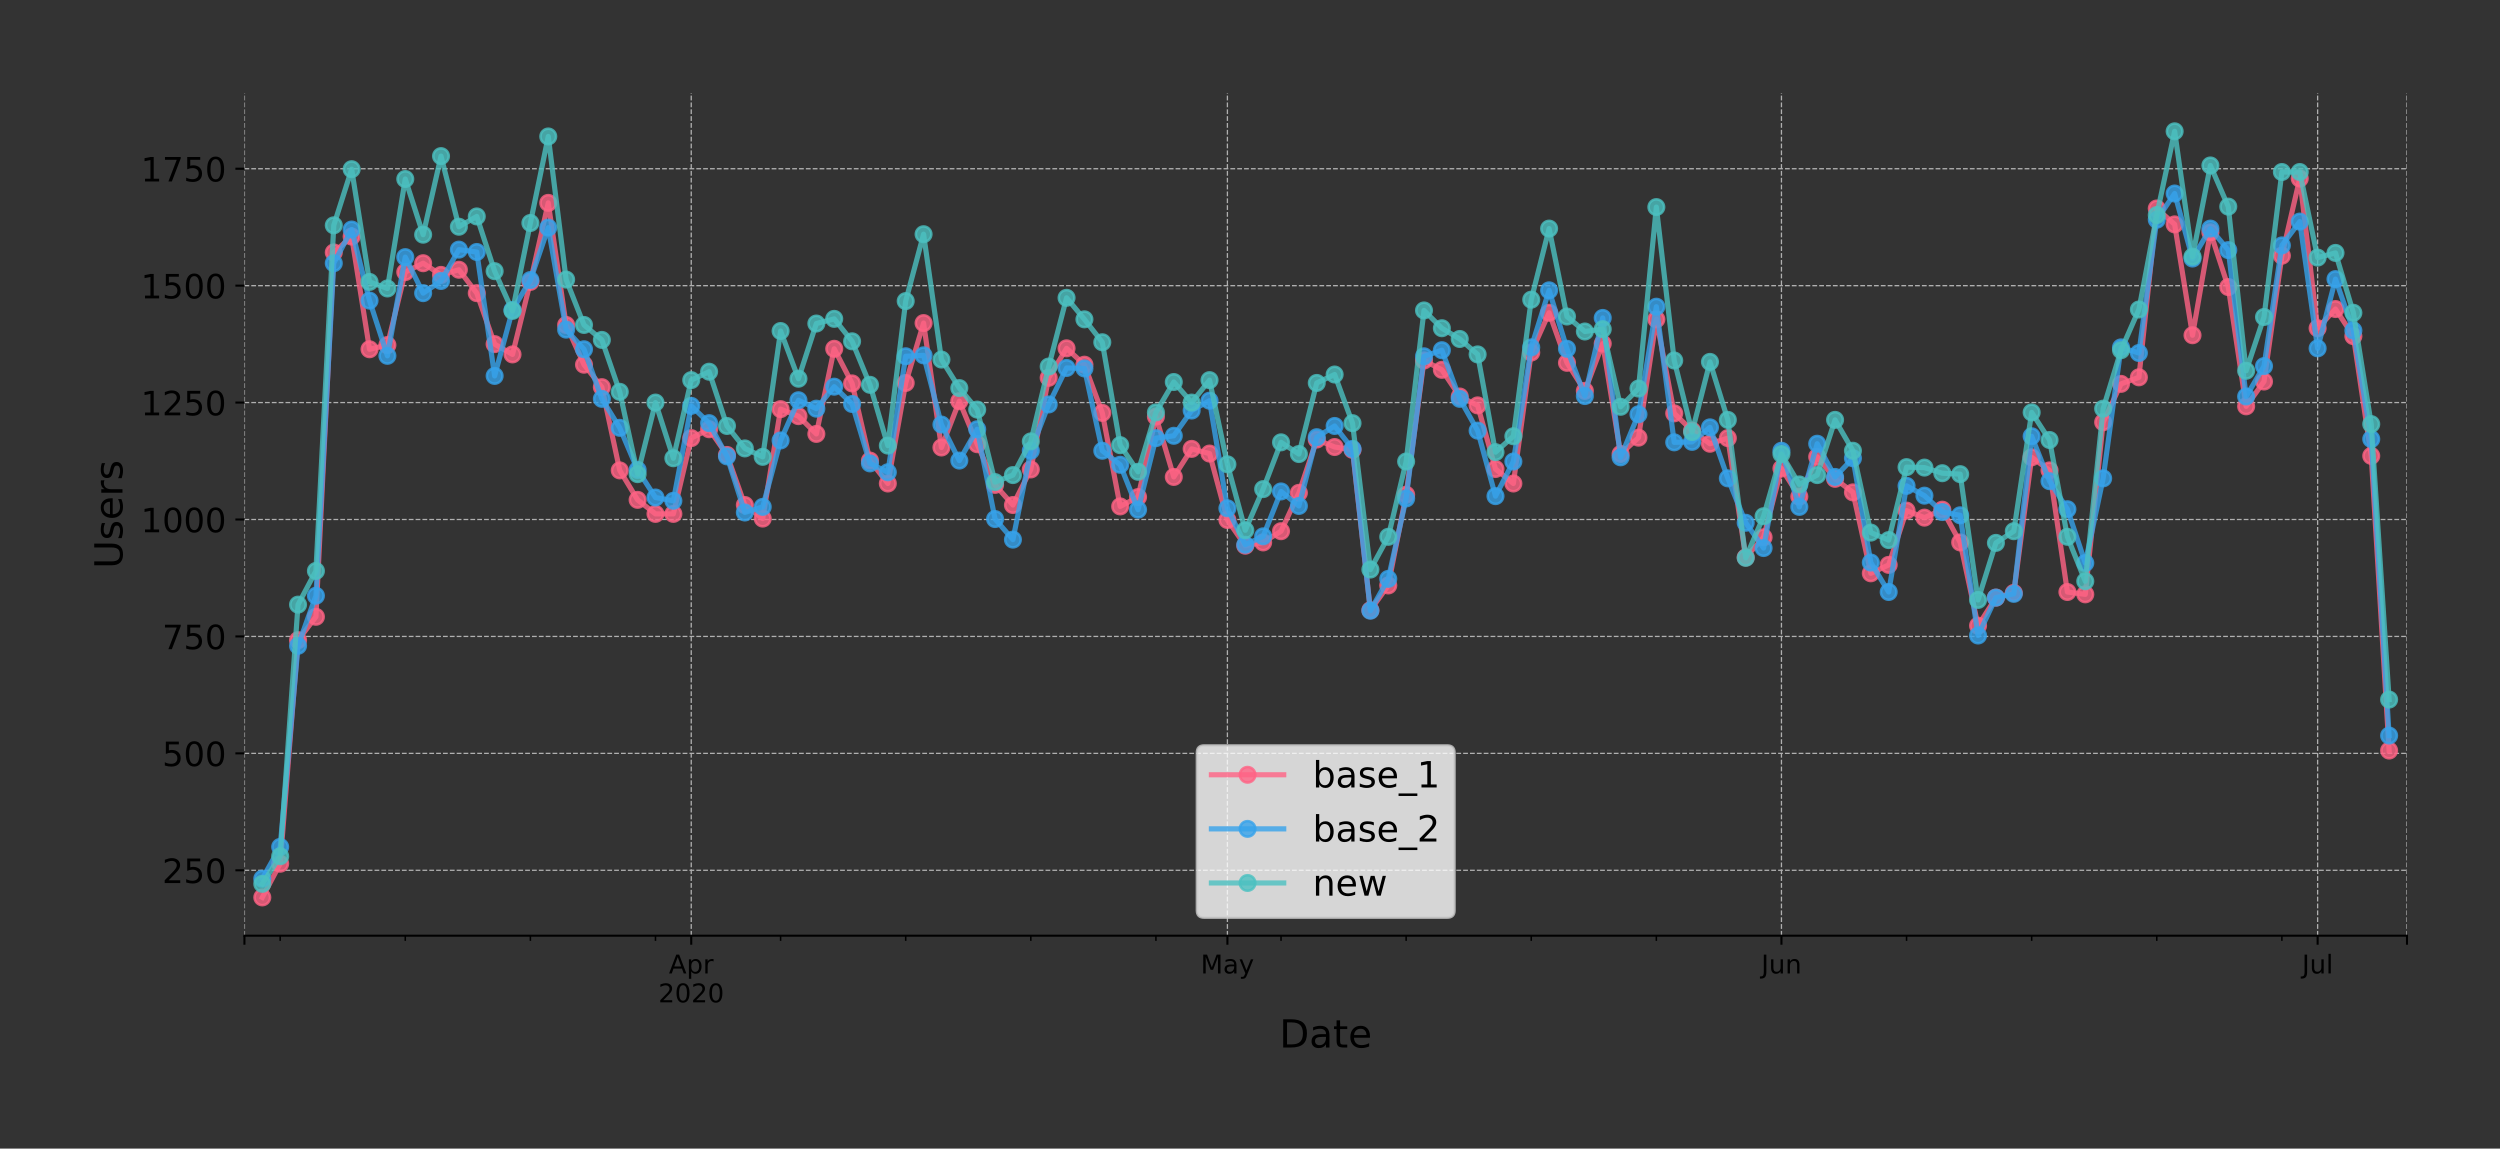 <?xml version="1.0" encoding="utf-8" standalone="no"?>
<!DOCTYPE svg PUBLIC "-//W3C//DTD SVG 1.1//EN"
  "http://www.w3.org/Graphics/SVG/1.1/DTD/svg11.dtd">
<!-- Created with matplotlib (https://matplotlib.org/) -->
<svg height="444.553pt" version="1.1" viewBox="0 0 967.602 444.553" width="967.602pt" xmlns="http://www.w3.org/2000/svg" xmlns:xlink="http://www.w3.org/1999/xlink">
 <rect x="0" y="0" width="967.602" height="444.553" fill="#333333" stroke="none"/>
 <defs>
  <style type="text/css">
*{stroke-linecap:butt;stroke-linejoin:round;}
  </style>
 </defs>
 <g id="figure_1">
  <g id="patch_1">
   <path d="M 0 444.553 
L 967.602 444.553 
L 967.602 -0 
L 0 -0 
z
" style="fill:none;"/>
  </g>
  <g id="axes_1">
   <g id="patch_2">
    <path d="M 94.602 362.16 
L 931.602 362.16 
L 931.602 36 
L 94.602 36 
z
" style="fill:none;"/>
   </g>
   <g id="matplotlib.axis_1">
    <g id="xtick_1">
     <g id="line2d_1">
      <path clip-path="url(#pe8c0e8cc1f)" d="M 94.602 362.16 
L 94.602 36 
" style="fill:none;stroke:#b0b0b0;stroke-dasharray:1.85,0.8;stroke-dashoffset:0;stroke-width:0.5;"/>
     </g>
     <g id="line2d_2">
      <defs>
       <path d="M 0 0 
L 0 3.5 
" id="m28ed9ea3a7" style="stroke:#000000;stroke-width:0.8;"/>
      </defs>
      <g>
       <use style="stroke:#000000;stroke-width:0.8;" x="94.602" xlink:href="#m28ed9ea3a7" y="362.16"/>
      </g>
     </g>
    </g>
    <g id="xtick_2">
     <g id="line2d_3">
      <path clip-path="url(#pe8c0e8cc1f)" d="M 267.536 362.16 
L 267.536 36 
" style="fill:none;stroke:#b0b0b0;stroke-dasharray:1.85,0.8;stroke-dashoffset:0;stroke-width:0.5;"/>
     </g>
     <g id="line2d_4">
      <g>
       <use style="stroke:#000000;stroke-width:0.8;" x="267.536" xlink:href="#m28ed9ea3a7" y="362.16"/>
      </g>
     </g>
     <g id="text_1">
      <!-- Apr -->
      <defs>
       <path d="M 34.188 63.188 
L 20.797 26.906 
L 47.609 26.906 
z
M 28.609 72.906 
L 39.797 72.906 
L 67.578 0 
L 57.328 0 
L 50.688 18.703 
L 17.828 18.703 
L 11.188 0 
L 0.781 0 
z
" id="DejaVuSans-65"/>
       <path d="M 18.109 8.203 
L 18.109 -20.797 
L 9.078 -20.797 
L 9.078 54.688 
L 18.109 54.688 
L 18.109 46.391 
Q 20.953 51.266 25.266 53.625 
Q 29.594 56 35.594 56 
Q 45.562 56 51.781 48.094 
Q 58.016 40.188 58.016 27.297 
Q 58.016 14.406 51.781 6.484 
Q 45.562 -1.422 35.594 -1.422 
Q 29.594 -1.422 25.266 0.953 
Q 20.953 3.328 18.109 8.203 
z
M 48.688 27.297 
Q 48.688 37.203 44.609 42.844 
Q 40.531 48.484 33.406 48.484 
Q 26.266 48.484 22.188 42.844 
Q 18.109 37.203 18.109 27.297 
Q 18.109 17.391 22.188 11.75 
Q 26.266 6.109 33.406 6.109 
Q 40.531 6.109 44.609 11.75 
Q 48.688 17.391 48.688 27.297 
z
" id="DejaVuSans-112"/>
       <path d="M 41.109 46.297 
Q 39.594 47.172 37.812 47.578 
Q 36.031 48 33.891 48 
Q 26.266 48 22.188 43.047 
Q 18.109 38.094 18.109 28.812 
L 18.109 0 
L 9.078 0 
L 9.078 54.688 
L 18.109 54.688 
L 18.109 46.188 
Q 20.953 51.172 25.484 53.578 
Q 30.031 56 36.531 56 
Q 37.453 56 38.578 55.875 
Q 39.703 55.766 41.062 55.516 
z
" id="DejaVuSans-114"/>
      </defs>
      <g transform="translate(258.886 376.758)scale(0.1 -0.1)">
       <use xlink:href="#DejaVuSans-65"/>
       <use x="68.408" xlink:href="#DejaVuSans-112"/>
       <use x="131.885" xlink:href="#DejaVuSans-114"/>
      </g>
      <!-- 2020 -->
      <defs>
       <path d="M 19.188 8.297 
L 53.609 8.297 
L 53.609 0 
L 7.328 0 
L 7.328 8.297 
Q 12.938 14.109 22.625 23.891 
Q 32.328 33.688 34.812 36.531 
Q 39.547 41.844 41.422 45.531 
Q 43.312 49.219 43.312 52.781 
Q 43.312 58.594 39.234 62.25 
Q 35.156 65.922 28.609 65.922 
Q 23.969 65.922 18.812 64.312 
Q 13.672 62.703 7.812 59.422 
L 7.812 69.391 
Q 13.766 71.781 18.938 73 
Q 24.125 74.219 28.422 74.219 
Q 39.75 74.219 46.484 68.547 
Q 53.219 62.891 53.219 53.422 
Q 53.219 48.922 51.531 44.891 
Q 49.859 40.875 45.406 35.406 
Q 44.188 33.984 37.641 27.219 
Q 31.109 20.453 19.188 8.297 
z
" id="DejaVuSans-50"/>
       <path d="M 31.781 66.406 
Q 24.172 66.406 20.328 58.906 
Q 16.5 51.422 16.5 36.375 
Q 16.5 21.391 20.328 13.891 
Q 24.172 6.391 31.781 6.391 
Q 39.453 6.391 43.281 13.891 
Q 47.125 21.391 47.125 36.375 
Q 47.125 51.422 43.281 58.906 
Q 39.453 66.406 31.781 66.406 
z
M 31.781 74.219 
Q 44.047 74.219 50.516 64.516 
Q 56.984 54.828 56.984 36.375 
Q 56.984 17.969 50.516 8.266 
Q 44.047 -1.422 31.781 -1.422 
Q 19.531 -1.422 13.062 8.266 
Q 6.594 17.969 6.594 36.375 
Q 6.594 54.828 13.062 64.516 
Q 19.531 74.219 31.781 74.219 
z
" id="DejaVuSans-48"/>
      </defs>
      <g transform="translate(254.811 387.956)scale(0.1 -0.1)">
       <use xlink:href="#DejaVuSans-50"/>
       <use x="63.623" xlink:href="#DejaVuSans-48"/>
       <use x="127.246" xlink:href="#DejaVuSans-50"/>
       <use x="190.869" xlink:href="#DejaVuSans-48"/>
      </g>
     </g>
    </g>
    <g id="xtick_3">
     <g id="line2d_5">
      <path clip-path="url(#pe8c0e8cc1f)" d="M 475.057 362.16 
L 475.057 36 
" style="fill:none;stroke:#b0b0b0;stroke-dasharray:1.85,0.8;stroke-dashoffset:0;stroke-width:0.5;"/>
     </g>
     <g id="line2d_6">
      <g>
       <use style="stroke:#000000;stroke-width:0.8;" x="475.057" xlink:href="#m28ed9ea3a7" y="362.16"/>
      </g>
     </g>
     <g id="text_2">
      <!-- May -->
      <defs>
       <path d="M 9.812 72.906 
L 24.516 72.906 
L 43.109 23.297 
L 61.812 72.906 
L 76.516 72.906 
L 76.516 0 
L 66.891 0 
L 66.891 64.016 
L 48.094 14.016 
L 38.188 14.016 
L 19.391 64.016 
L 19.391 0 
L 9.812 0 
z
" id="DejaVuSans-77"/>
       <path d="M 34.281 27.484 
Q 23.391 27.484 19.188 25 
Q 14.984 22.516 14.984 16.5 
Q 14.984 11.719 18.141 8.906 
Q 21.297 6.109 26.703 6.109 
Q 34.188 6.109 38.703 11.406 
Q 43.219 16.703 43.219 25.484 
L 43.219 27.484 
z
M 52.203 31.203 
L 52.203 0 
L 43.219 0 
L 43.219 8.297 
Q 40.141 3.328 35.547 0.953 
Q 30.953 -1.422 24.312 -1.422 
Q 15.922 -1.422 10.953 3.297 
Q 6 8.016 6 15.922 
Q 6 25.141 12.172 29.828 
Q 18.359 34.516 30.609 34.516 
L 43.219 34.516 
L 43.219 35.406 
Q 43.219 41.609 39.141 45 
Q 35.062 48.391 27.688 48.391 
Q 23 48.391 18.547 47.266 
Q 14.109 46.141 10.016 43.891 
L 10.016 52.203 
Q 14.938 54.109 19.578 55.047 
Q 24.219 56 28.609 56 
Q 40.484 56 46.344 49.844 
Q 52.203 43.703 52.203 31.203 
z
" id="DejaVuSans-97"/>
       <path d="M 32.172 -5.078 
Q 28.375 -14.844 24.75 -17.812 
Q 21.141 -20.797 15.094 -20.797 
L 7.906 -20.797 
L 7.906 -13.281 
L 13.188 -13.281 
Q 16.891 -13.281 18.938 -11.516 
Q 21 -9.766 23.484 -3.219 
L 25.094 0.875 
L 2.984 54.688 
L 12.5 54.688 
L 29.594 11.922 
L 46.688 54.688 
L 56.203 54.688 
z
" id="DejaVuSans-121"/>
      </defs>
      <g transform="translate(464.719 376.758)scale(0.1 -0.1)">
       <use xlink:href="#DejaVuSans-77"/>
       <use x="86.279" xlink:href="#DejaVuSans-97"/>
       <use x="147.559" xlink:href="#DejaVuSans-121"/>
      </g>
     </g>
    </g>
    <g id="xtick_4">
     <g id="line2d_7">
      <path clip-path="url(#pe8c0e8cc1f)" d="M 689.495 362.16 
L 689.495 36 
" style="fill:none;stroke:#b0b0b0;stroke-dasharray:1.85,0.8;stroke-dashoffset:0;stroke-width:0.5;"/>
     </g>
     <g id="line2d_8">
      <g>
       <use style="stroke:#000000;stroke-width:0.8;" x="689.495" xlink:href="#m28ed9ea3a7" y="362.16"/>
      </g>
     </g>
     <g id="text_3">
      <!-- Jun -->
      <defs>
       <path d="M 9.812 72.906 
L 19.672 72.906 
L 19.672 5.078 
Q 19.672 -8.109 14.672 -14.062 
Q 9.672 -20.016 -1.422 -20.016 
L -5.172 -20.016 
L -5.172 -11.719 
L -2.094 -11.719 
Q 4.438 -11.719 7.125 -8.047 
Q 9.812 -4.391 9.812 5.078 
z
" id="DejaVuSans-74"/>
       <path d="M 8.5 21.578 
L 8.5 54.688 
L 17.484 54.688 
L 17.484 21.922 
Q 17.484 14.156 20.5 10.266 
Q 23.531 6.391 29.594 6.391 
Q 36.859 6.391 41.078 11.031 
Q 45.312 15.672 45.312 23.688 
L 45.312 54.688 
L 54.297 54.688 
L 54.297 0 
L 45.312 0 
L 45.312 8.406 
Q 42.047 3.422 37.719 1 
Q 33.406 -1.422 27.688 -1.422 
Q 18.266 -1.422 13.375 4.438 
Q 8.5 10.297 8.5 21.578 
z
M 31.109 56 
z
" id="DejaVuSans-117"/>
       <path d="M 54.891 33.016 
L 54.891 0 
L 45.906 0 
L 45.906 32.719 
Q 45.906 40.484 42.875 44.328 
Q 39.844 48.188 33.797 48.188 
Q 26.516 48.188 22.312 43.547 
Q 18.109 38.922 18.109 30.906 
L 18.109 0 
L 9.078 0 
L 9.078 54.688 
L 18.109 54.688 
L 18.109 46.188 
Q 21.344 51.125 25.703 53.562 
Q 30.078 56 35.797 56 
Q 45.219 56 50.047 50.172 
Q 54.891 44.344 54.891 33.016 
z
" id="DejaVuSans-110"/>
      </defs>
      <g transform="translate(681.682 376.758)scale(0.1 -0.1)">
       <use xlink:href="#DejaVuSans-74"/>
       <use x="29.492" xlink:href="#DejaVuSans-117"/>
       <use x="92.871" xlink:href="#DejaVuSans-110"/>
      </g>
     </g>
    </g>
    <g id="xtick_5">
     <g id="line2d_9">
      <path clip-path="url(#pe8c0e8cc1f)" d="M 897.015 362.16 
L 897.015 36 
" style="fill:none;stroke:#b0b0b0;stroke-dasharray:1.85,0.8;stroke-dashoffset:0;stroke-width:0.5;"/>
     </g>
     <g id="line2d_10">
      <g>
       <use style="stroke:#000000;stroke-width:0.8;" x="897.015" xlink:href="#m28ed9ea3a7" y="362.16"/>
      </g>
     </g>
     <g id="text_4">
      <!-- Jul -->
      <defs>
       <path d="M 9.422 75.984 
L 18.406 75.984 
L 18.406 0 
L 9.422 0 
z
" id="DejaVuSans-108"/>
      </defs>
      <g transform="translate(890.983 376.758)scale(0.1 -0.1)">
       <use xlink:href="#DejaVuSans-74"/>
       <use x="29.492" xlink:href="#DejaVuSans-117"/>
       <use x="92.871" xlink:href="#DejaVuSans-108"/>
      </g>
     </g>
    </g>
    <g id="xtick_6">
     <g id="line2d_11">
      <path clip-path="url(#pe8c0e8cc1f)" d="M 931.602 362.16 
L 931.602 36 
" style="fill:none;stroke:#b0b0b0;stroke-dasharray:1.85,0.8;stroke-dashoffset:0;stroke-width:0.5;"/>
     </g>
     <g id="line2d_12">
      <g>
       <use style="stroke:#000000;stroke-width:0.8;" x="931.602" xlink:href="#m28ed9ea3a7" y="362.16"/>
      </g>
     </g>
    </g>
    <g id="xtick_7">
     <g id="line2d_13">
      <defs>
       <path d="M 0 0 
L 0 2 
" id="md1f836d281" style="stroke:#000000;stroke-width:0.6;"/>
      </defs>
      <g>
       <use style="stroke:#000000;stroke-width:0.6;" x="108.437" xlink:href="#md1f836d281" y="362.16"/>
      </g>
     </g>
    </g>
    <g id="xtick_8">
     <g id="line2d_14">
      <g>
       <use style="stroke:#000000;stroke-width:0.6;" x="156.858" xlink:href="#md1f836d281" y="362.16"/>
      </g>
     </g>
    </g>
    <g id="xtick_9">
     <g id="line2d_15">
      <g>
       <use style="stroke:#000000;stroke-width:0.6;" x="205.28" xlink:href="#md1f836d281" y="362.16"/>
      </g>
     </g>
    </g>
    <g id="xtick_10">
     <g id="line2d_16">
      <g>
       <use style="stroke:#000000;stroke-width:0.6;" x="253.701" xlink:href="#md1f836d281" y="362.16"/>
      </g>
     </g>
    </g>
    <g id="xtick_11">
     <g id="line2d_17">
      <g>
       <use style="stroke:#000000;stroke-width:0.6;" x="302.123" xlink:href="#md1f836d281" y="362.16"/>
      </g>
     </g>
    </g>
    <g id="xtick_12">
     <g id="line2d_18">
      <g>
       <use style="stroke:#000000;stroke-width:0.6;" x="350.544" xlink:href="#md1f836d281" y="362.16"/>
      </g>
     </g>
    </g>
    <g id="xtick_13">
     <g id="line2d_19">
      <g>
       <use style="stroke:#000000;stroke-width:0.6;" x="398.966" xlink:href="#md1f836d281" y="362.16"/>
      </g>
     </g>
    </g>
    <g id="xtick_14">
     <g id="line2d_20">
      <g>
       <use style="stroke:#000000;stroke-width:0.6;" x="447.387" xlink:href="#md1f836d281" y="362.16"/>
      </g>
     </g>
    </g>
    <g id="xtick_15">
     <g id="line2d_21">
      <g>
       <use style="stroke:#000000;stroke-width:0.6;" x="495.809" xlink:href="#md1f836d281" y="362.16"/>
      </g>
     </g>
    </g>
    <g id="xtick_16">
     <g id="line2d_22">
      <g>
       <use style="stroke:#000000;stroke-width:0.6;" x="544.23" xlink:href="#md1f836d281" y="362.16"/>
      </g>
     </g>
    </g>
    <g id="xtick_17">
     <g id="line2d_23">
      <g>
       <use style="stroke:#000000;stroke-width:0.6;" x="592.652" xlink:href="#md1f836d281" y="362.16"/>
      </g>
     </g>
    </g>
    <g id="xtick_18">
     <g id="line2d_24">
      <g>
       <use style="stroke:#000000;stroke-width:0.6;" x="641.073" xlink:href="#md1f836d281" y="362.16"/>
      </g>
     </g>
    </g>
    <g id="xtick_19">
     <g id="line2d_25">
      <g>
       <use style="stroke:#000000;stroke-width:0.6;" x="737.916" xlink:href="#md1f836d281" y="362.16"/>
      </g>
     </g>
    </g>
    <g id="xtick_20">
     <g id="line2d_26">
      <g>
       <use style="stroke:#000000;stroke-width:0.6;" x="786.338" xlink:href="#md1f836d281" y="362.16"/>
      </g>
     </g>
    </g>
    <g id="xtick_21">
     <g id="line2d_27">
      <g>
       <use style="stroke:#000000;stroke-width:0.6;" x="834.759" xlink:href="#md1f836d281" y="362.16"/>
      </g>
     </g>
    </g>
    <g id="xtick_22">
     <g id="line2d_28">
      <g>
       <use style="stroke:#000000;stroke-width:0.6;" x="883.181" xlink:href="#md1f836d281" y="362.16"/>
      </g>
     </g>
    </g>
    <g id="text_5">
     <!-- Date -->
     <defs>
      <path d="M 19.672 64.797 
L 19.672 8.109 
L 31.594 8.109 
Q 46.688 8.109 53.688 14.938 
Q 60.688 21.781 60.688 36.531 
Q 60.688 51.172 53.688 57.984 
Q 46.688 64.797 31.594 64.797 
z
M 9.812 72.906 
L 30.078 72.906 
Q 51.266 72.906 61.172 64.094 
Q 71.094 55.281 71.094 36.531 
Q 71.094 17.672 61.125 8.828 
Q 51.172 0 30.078 0 
L 9.812 0 
z
" id="DejaVuSans-68"/>
      <path d="M 18.312 70.219 
L 18.312 54.688 
L 36.812 54.688 
L 36.812 47.703 
L 18.312 47.703 
L 18.312 18.016 
Q 18.312 11.328 20.141 9.422 
Q 21.969 7.516 27.594 7.516 
L 36.812 7.516 
L 36.812 0 
L 27.594 0 
Q 17.188 0 13.234 3.875 
Q 9.281 7.766 9.281 18.016 
L 9.281 47.703 
L 2.688 47.703 
L 2.688 54.688 
L 9.281 54.688 
L 9.281 70.219 
z
" id="DejaVuSans-116"/>
      <path d="M 56.203 29.594 
L 56.203 25.203 
L 14.891 25.203 
Q 15.484 15.922 20.484 11.062 
Q 25.484 6.203 34.422 6.203 
Q 39.594 6.203 44.453 7.469 
Q 49.312 8.734 54.109 11.281 
L 54.109 2.781 
Q 49.266 0.734 44.188 -0.344 
Q 39.109 -1.422 33.891 -1.422 
Q 20.797 -1.422 13.156 6.188 
Q 5.516 13.812 5.516 26.812 
Q 5.516 40.234 12.766 48.109 
Q 20.016 56 32.328 56 
Q 43.359 56 49.781 48.891 
Q 56.203 41.797 56.203 29.594 
z
M 47.219 32.234 
Q 47.125 39.594 43.094 43.984 
Q 39.062 48.391 32.422 48.391 
Q 24.906 48.391 20.391 44.141 
Q 15.875 39.891 15.188 32.172 
z
" id="DejaVuSans-101"/>
     </defs>
     <g transform="translate(495.176 405.434)scale(0.15 -0.15)">
      <use xlink:href="#DejaVuSans-68"/>
      <use x="77.002" xlink:href="#DejaVuSans-97"/>
      <use x="138.281" xlink:href="#DejaVuSans-116"/>
      <use x="177.49" xlink:href="#DejaVuSans-101"/>
     </g>
    </g>
   </g>
   <g id="matplotlib.axis_2">
    <g id="ytick_1">
     <g id="line2d_29">
      <path clip-path="url(#pe8c0e8cc1f)" d="M 94.602 336.835 
L 931.602 336.835 
" style="fill:none;stroke:#b0b0b0;stroke-dasharray:1.85,0.8;stroke-dashoffset:0;stroke-width:0.5;"/>
     </g>
     <g id="line2d_30">
      <defs>
       <path d="M 0 0 
L -3.5 0 
" id="m1fa196b619" style="stroke:#000000;stroke-width:0.8;"/>
      </defs>
      <g>
       <use style="stroke:#000000;stroke-width:0.8;" x="94.602" xlink:href="#m1fa196b619" y="336.835"/>
      </g>
     </g>
     <g id="text_6">
      <!-- 250 -->
      <defs>
       <path d="M 10.797 72.906 
L 49.516 72.906 
L 49.516 64.594 
L 19.828 64.594 
L 19.828 46.734 
Q 21.969 47.469 24.109 47.828 
Q 26.266 48.188 28.422 48.188 
Q 40.625 48.188 47.75 41.5 
Q 54.891 34.812 54.891 23.391 
Q 54.891 11.625 47.562 5.094 
Q 40.234 -1.422 26.906 -1.422 
Q 22.312 -1.422 17.547 -0.641 
Q 12.797 0.141 7.719 1.703 
L 7.719 11.625 
Q 12.109 9.234 16.797 8.062 
Q 21.484 6.891 26.703 6.891 
Q 35.156 6.891 40.078 11.328 
Q 45.016 15.766 45.016 23.391 
Q 45.016 31 40.078 35.438 
Q 35.156 39.891 26.703 39.891 
Q 22.75 39.891 18.812 39.016 
Q 14.891 38.141 10.797 36.281 
z
" id="DejaVuSans-53"/>
      </defs>
      <g transform="translate(62.788 341.774)scale(0.13 -0.13)">
       <use xlink:href="#DejaVuSans-50"/>
       <use x="63.623" xlink:href="#DejaVuSans-53"/>
       <use x="127.246" xlink:href="#DejaVuSans-48"/>
      </g>
     </g>
    </g>
    <g id="ytick_2">
     <g id="line2d_31">
      <path clip-path="url(#pe8c0e8cc1f)" d="M 94.602 291.581 
L 931.602 291.581 
" style="fill:none;stroke:#b0b0b0;stroke-dasharray:1.85,0.8;stroke-dashoffset:0;stroke-width:0.5;"/>
     </g>
     <g id="line2d_32">
      <g>
       <use style="stroke:#000000;stroke-width:0.8;" x="94.602" xlink:href="#m1fa196b619" y="291.581"/>
      </g>
     </g>
     <g id="text_7">
      <!-- 500 -->
      <g transform="translate(62.788 296.52)scale(0.13 -0.13)">
       <use xlink:href="#DejaVuSans-53"/>
       <use x="63.623" xlink:href="#DejaVuSans-48"/>
       <use x="127.246" xlink:href="#DejaVuSans-48"/>
      </g>
     </g>
    </g>
    <g id="ytick_3">
     <g id="line2d_33">
      <path clip-path="url(#pe8c0e8cc1f)" d="M 94.602 246.326 
L 931.602 246.326 
" style="fill:none;stroke:#b0b0b0;stroke-dasharray:1.85,0.8;stroke-dashoffset:0;stroke-width:0.5;"/>
     </g>
     <g id="line2d_34">
      <g>
       <use style="stroke:#000000;stroke-width:0.8;" x="94.602" xlink:href="#m1fa196b619" y="246.326"/>
      </g>
     </g>
     <g id="text_8">
      <!-- 750 -->
      <defs>
       <path d="M 8.203 72.906 
L 55.078 72.906 
L 55.078 68.703 
L 28.609 0 
L 18.312 0 
L 43.219 64.594 
L 8.203 64.594 
z
" id="DejaVuSans-55"/>
      </defs>
      <g transform="translate(62.788 251.265)scale(0.13 -0.13)">
       <use xlink:href="#DejaVuSans-55"/>
       <use x="63.623" xlink:href="#DejaVuSans-53"/>
       <use x="127.246" xlink:href="#DejaVuSans-48"/>
      </g>
     </g>
    </g>
    <g id="ytick_4">
     <g id="line2d_35">
      <path clip-path="url(#pe8c0e8cc1f)" d="M 94.602 201.071 
L 931.602 201.071 
" style="fill:none;stroke:#b0b0b0;stroke-dasharray:1.85,0.8;stroke-dashoffset:0;stroke-width:0.5;"/>
     </g>
     <g id="line2d_36">
      <g>
       <use style="stroke:#000000;stroke-width:0.8;" x="94.602" xlink:href="#m1fa196b619" y="201.071"/>
      </g>
     </g>
     <g id="text_9">
      <!-- 1000 -->
      <defs>
       <path d="M 12.406 8.297 
L 28.516 8.297 
L 28.516 63.922 
L 10.984 60.406 
L 10.984 69.391 
L 28.422 72.906 
L 38.281 72.906 
L 38.281 8.297 
L 54.391 8.297 
L 54.391 0 
L 12.406 0 
z
" id="DejaVuSans-49"/>
      </defs>
      <g transform="translate(54.517 206.01)scale(0.13 -0.13)">
       <use xlink:href="#DejaVuSans-49"/>
       <use x="63.623" xlink:href="#DejaVuSans-48"/>
       <use x="127.246" xlink:href="#DejaVuSans-48"/>
       <use x="190.869" xlink:href="#DejaVuSans-48"/>
      </g>
     </g>
    </g>
    <g id="ytick_5">
     <g id="line2d_37">
      <path clip-path="url(#pe8c0e8cc1f)" d="M 94.602 155.816 
L 931.602 155.816 
" style="fill:none;stroke:#b0b0b0;stroke-dasharray:1.85,0.8;stroke-dashoffset:0;stroke-width:0.5;"/>
     </g>
     <g id="line2d_38">
      <g>
       <use style="stroke:#000000;stroke-width:0.8;" x="94.602" xlink:href="#m1fa196b619" y="155.816"/>
      </g>
     </g>
     <g id="text_10">
      <!-- 1250 -->
      <g transform="translate(54.517 160.755)scale(0.13 -0.13)">
       <use xlink:href="#DejaVuSans-49"/>
       <use x="63.623" xlink:href="#DejaVuSans-50"/>
       <use x="127.246" xlink:href="#DejaVuSans-53"/>
       <use x="190.869" xlink:href="#DejaVuSans-48"/>
      </g>
     </g>
    </g>
    <g id="ytick_6">
     <g id="line2d_39">
      <path clip-path="url(#pe8c0e8cc1f)" d="M 94.602 110.562 
L 931.602 110.562 
" style="fill:none;stroke:#b0b0b0;stroke-dasharray:1.85,0.8;stroke-dashoffset:0;stroke-width:0.5;"/>
     </g>
     <g id="line2d_40">
      <g>
       <use style="stroke:#000000;stroke-width:0.8;" x="94.602" xlink:href="#m1fa196b619" y="110.562"/>
      </g>
     </g>
     <g id="text_11">
      <!-- 1500 -->
      <g transform="translate(54.517 115.501)scale(0.13 -0.13)">
       <use xlink:href="#DejaVuSans-49"/>
       <use x="63.623" xlink:href="#DejaVuSans-53"/>
       <use x="127.246" xlink:href="#DejaVuSans-48"/>
       <use x="190.869" xlink:href="#DejaVuSans-48"/>
      </g>
     </g>
    </g>
    <g id="ytick_7">
     <g id="line2d_41">
      <path clip-path="url(#pe8c0e8cc1f)" d="M 94.602 65.307 
L 931.602 65.307 
" style="fill:none;stroke:#b0b0b0;stroke-dasharray:1.85,0.8;stroke-dashoffset:0;stroke-width:0.5;"/>
     </g>
     <g id="line2d_42">
      <g>
       <use style="stroke:#000000;stroke-width:0.8;" x="94.602" xlink:href="#m1fa196b619" y="65.307"/>
      </g>
     </g>
     <g id="text_12">
      <!-- 1750 -->
      <g transform="translate(54.517 70.246)scale(0.13 -0.13)">
       <use xlink:href="#DejaVuSans-49"/>
       <use x="63.623" xlink:href="#DejaVuSans-55"/>
       <use x="127.246" xlink:href="#DejaVuSans-53"/>
       <use x="190.869" xlink:href="#DejaVuSans-48"/>
      </g>
     </g>
    </g>
    <g id="text_13">
     <!-- Users -->
     <defs>
      <path d="M 8.688 72.906 
L 18.609 72.906 
L 18.609 28.609 
Q 18.609 16.891 22.844 11.734 
Q 27.094 6.594 36.625 6.594 
Q 46.094 6.594 50.344 11.734 
Q 54.594 16.891 54.594 28.609 
L 54.594 72.906 
L 64.5 72.906 
L 64.5 27.391 
Q 64.5 13.141 57.438 5.859 
Q 50.391 -1.422 36.625 -1.422 
Q 22.797 -1.422 15.734 5.859 
Q 8.688 13.141 8.688 27.391 
z
" id="DejaVuSans-85"/>
      <path d="M 44.281 53.078 
L 44.281 44.578 
Q 40.484 46.531 36.375 47.5 
Q 32.281 48.484 27.875 48.484 
Q 21.188 48.484 17.844 46.438 
Q 14.5 44.391 14.5 40.281 
Q 14.5 37.156 16.891 35.375 
Q 19.281 33.594 26.516 31.984 
L 29.594 31.297 
Q 39.156 29.25 43.188 25.516 
Q 47.219 21.781 47.219 15.094 
Q 47.219 7.469 41.188 3.016 
Q 35.156 -1.422 24.609 -1.422 
Q 20.219 -1.422 15.453 -0.562 
Q 10.688 0.297 5.422 2 
L 5.422 11.281 
Q 10.406 8.688 15.234 7.391 
Q 20.062 6.109 24.812 6.109 
Q 31.156 6.109 34.562 8.281 
Q 37.984 10.453 37.984 14.406 
Q 37.984 18.062 35.516 20.016 
Q 33.062 21.969 24.703 23.781 
L 21.578 24.516 
Q 13.234 26.266 9.516 29.906 
Q 5.812 33.547 5.812 39.891 
Q 5.812 47.609 11.281 51.797 
Q 16.75 56 26.812 56 
Q 31.781 56 36.172 55.266 
Q 40.578 54.547 44.281 53.078 
z
" id="DejaVuSans-115"/>
     </defs>
     <g transform="translate(47.398 220.081)rotate(-90)scale(0.15 -0.15)">
      <use xlink:href="#DejaVuSans-85"/>
      <use x="73.193" xlink:href="#DejaVuSans-115"/>
      <use x="125.293" xlink:href="#DejaVuSans-101"/>
      <use x="186.816" xlink:href="#DejaVuSans-114"/>
      <use x="227.93" xlink:href="#DejaVuSans-115"/>
     </g>
    </g>
   </g>
   <g id="line2d_43">
    <path clip-path="url(#pe8c0e8cc1f)" d="M 101.52 347.335 
L 108.437 334.301 
L 115.354 247.774 
L 122.272 238.723 
L 129.189 97.709 
L 136.106 91.555 
L 143.024 135.18 
L 149.941 133.551 
L 156.858 105.312 
L 163.776 101.873 
L 170.693 106.398 
L 177.61 104.407 
L 184.528 113.458 
L 191.445 133.189 
L 198.363 137.172 
L 205.28 109.114 
L 212.197 78.521 
L 219.115 125.767 
L 226.032 141.154 
L 232.949 149.843 
L 239.867 182.064 
L 246.784 193.468 
L 253.701 198.899 
L 260.619 198.899 
L 267.536 169.574 
L 274.453 166.135 
L 281.371 176.091 
L 288.288 195.46 
L 295.205 200.709 
L 302.123 158.351 
L 309.04 161.066 
L 315.958 167.945 
L 322.875 134.999 
L 329.792 148.395 
L 336.71 178.263 
L 343.627 187.133 
L 350.544 148.214 
L 357.462 125.043 
L 364.379 173.194 
L 371.296 155.273 
L 378.214 171.927 
L 385.131 187.676 
L 392.048 195.46 
L 398.966 181.702 
L 405.883 146.222 
L 412.801 134.818 
L 419.718 141.154 
L 426.635 159.799 
L 433.553 196.003 
L 440.47 192.382 
L 447.387 161.247 
L 454.305 184.598 
L 461.222 173.737 
L 468.139 175.548 
L 475.057 201.252 
L 481.974 211.208 
L 488.891 209.941 
L 495.809 205.597 
L 502.726 190.753 
L 509.644 170.117 
L 516.561 173.013 
L 523.478 174.099 
L 530.396 236.189 
L 537.313 226.595 
L 544.23 191.477 
L 551.148 139.525 
L 558.065 143.145 
L 564.982 153.463 
L 571.9 156.903 
L 578.817 181.521 
L 585.734 187.133 
L 592.652 136.447 
L 599.569 121.061 
L 606.486 140.43 
L 613.404 151.291 
L 620.321 133.008 
L 627.239 175.729 
L 634.156 169.393 
L 641.073 123.595 
L 647.991 159.98 
L 654.908 166.678 
L 661.825 171.746 
L 668.743 169.574 
L 675.66 215.734 
L 682.577 207.95 
L 689.495 181.34 
L 696.412 192.201 
L 703.329 176.815 
L 710.247 185.323 
L 717.164 190.572 
L 724.082 221.888 
L 730.999 218.63 
L 737.916 197.632 
L 744.834 200.347 
L 751.751 197.27 
L 758.668 209.941 
L 765.586 242.163 
L 772.503 231.301 
L 779.42 229.491 
L 786.338 176.996 
L 793.255 182.064 
L 800.172 229.129 
L 807.09 230.034 
L 814.007 163.419 
L 820.925 148.576 
L 827.842 146.041 
L 834.759 80.694 
L 841.677 86.848 
L 848.594 129.75 
L 855.511 89.926 
L 862.429 111.105 
L 869.346 157.265 
L 876.263 147.671 
L 883.181 98.977 
L 890.098 69.108 
L 897.015 127.034 
L 903.933 119.613 
L 910.85 130.112 
L 917.767 176.453 
L 924.685 290.495 
" style="fill:none;stroke:#ff6384;stroke-linecap:square;stroke-opacity:0.8;stroke-width:2;"/>
    <defs>
     <path d="M 0 3 
C 0.796 3 1.559 2.684 2.121 2.121 
C 2.684 1.559 3 0.796 3 0 
C 3 -0.796 2.684 -1.559 2.121 -2.121 
C 1.559 -2.684 0.796 -3 0 -3 
C -0.796 -3 -1.559 -2.684 -2.121 -2.121 
C -2.684 -1.559 -3 -0.796 -3 0 
C -3 0.796 -2.684 1.559 -2.121 2.121 
C -1.559 2.684 -0.796 3 0 3 
z
" id="me8d228af39" style="stroke:#ff6384;stroke-opacity:0.8;"/>
    </defs>
    <g clip-path="url(#pe8c0e8cc1f)">
     <use style="fill:#ff6384;fill-opacity:0.8;stroke:#ff6384;stroke-opacity:0.8;" x="101.52" xlink:href="#me8d228af39" y="347.335"/>
     <use style="fill:#ff6384;fill-opacity:0.8;stroke:#ff6384;stroke-opacity:0.8;" x="108.437" xlink:href="#me8d228af39" y="334.301"/>
     <use style="fill:#ff6384;fill-opacity:0.8;stroke:#ff6384;stroke-opacity:0.8;" x="115.354" xlink:href="#me8d228af39" y="247.774"/>
     <use style="fill:#ff6384;fill-opacity:0.8;stroke:#ff6384;stroke-opacity:0.8;" x="122.272" xlink:href="#me8d228af39" y="238.723"/>
     <use style="fill:#ff6384;fill-opacity:0.8;stroke:#ff6384;stroke-opacity:0.8;" x="129.189" xlink:href="#me8d228af39" y="97.709"/>
     <use style="fill:#ff6384;fill-opacity:0.8;stroke:#ff6384;stroke-opacity:0.8;" x="136.106" xlink:href="#me8d228af39" y="91.555"/>
     <use style="fill:#ff6384;fill-opacity:0.8;stroke:#ff6384;stroke-opacity:0.8;" x="143.024" xlink:href="#me8d228af39" y="135.18"/>
     <use style="fill:#ff6384;fill-opacity:0.8;stroke:#ff6384;stroke-opacity:0.8;" x="149.941" xlink:href="#me8d228af39" y="133.551"/>
     <use style="fill:#ff6384;fill-opacity:0.8;stroke:#ff6384;stroke-opacity:0.8;" x="156.858" xlink:href="#me8d228af39" y="105.312"/>
     <use style="fill:#ff6384;fill-opacity:0.8;stroke:#ff6384;stroke-opacity:0.8;" x="163.776" xlink:href="#me8d228af39" y="101.873"/>
     <use style="fill:#ff6384;fill-opacity:0.8;stroke:#ff6384;stroke-opacity:0.8;" x="170.693" xlink:href="#me8d228af39" y="106.398"/>
     <use style="fill:#ff6384;fill-opacity:0.8;stroke:#ff6384;stroke-opacity:0.8;" x="177.61" xlink:href="#me8d228af39" y="104.407"/>
     <use style="fill:#ff6384;fill-opacity:0.8;stroke:#ff6384;stroke-opacity:0.8;" x="184.528" xlink:href="#me8d228af39" y="113.458"/>
     <use style="fill:#ff6384;fill-opacity:0.8;stroke:#ff6384;stroke-opacity:0.8;" x="191.445" xlink:href="#me8d228af39" y="133.189"/>
     <use style="fill:#ff6384;fill-opacity:0.8;stroke:#ff6384;stroke-opacity:0.8;" x="198.363" xlink:href="#me8d228af39" y="137.172"/>
     <use style="fill:#ff6384;fill-opacity:0.8;stroke:#ff6384;stroke-opacity:0.8;" x="205.28" xlink:href="#me8d228af39" y="109.114"/>
     <use style="fill:#ff6384;fill-opacity:0.8;stroke:#ff6384;stroke-opacity:0.8;" x="212.197" xlink:href="#me8d228af39" y="78.521"/>
     <use style="fill:#ff6384;fill-opacity:0.8;stroke:#ff6384;stroke-opacity:0.8;" x="219.115" xlink:href="#me8d228af39" y="125.767"/>
     <use style="fill:#ff6384;fill-opacity:0.8;stroke:#ff6384;stroke-opacity:0.8;" x="226.032" xlink:href="#me8d228af39" y="141.154"/>
     <use style="fill:#ff6384;fill-opacity:0.8;stroke:#ff6384;stroke-opacity:0.8;" x="232.949" xlink:href="#me8d228af39" y="149.843"/>
     <use style="fill:#ff6384;fill-opacity:0.8;stroke:#ff6384;stroke-opacity:0.8;" x="239.867" xlink:href="#me8d228af39" y="182.064"/>
     <use style="fill:#ff6384;fill-opacity:0.8;stroke:#ff6384;stroke-opacity:0.8;" x="246.784" xlink:href="#me8d228af39" y="193.468"/>
     <use style="fill:#ff6384;fill-opacity:0.8;stroke:#ff6384;stroke-opacity:0.8;" x="253.701" xlink:href="#me8d228af39" y="198.899"/>
     <use style="fill:#ff6384;fill-opacity:0.8;stroke:#ff6384;stroke-opacity:0.8;" x="260.619" xlink:href="#me8d228af39" y="198.899"/>
     <use style="fill:#ff6384;fill-opacity:0.8;stroke:#ff6384;stroke-opacity:0.8;" x="267.536" xlink:href="#me8d228af39" y="169.574"/>
     <use style="fill:#ff6384;fill-opacity:0.8;stroke:#ff6384;stroke-opacity:0.8;" x="274.453" xlink:href="#me8d228af39" y="166.135"/>
     <use style="fill:#ff6384;fill-opacity:0.8;stroke:#ff6384;stroke-opacity:0.8;" x="281.371" xlink:href="#me8d228af39" y="176.091"/>
     <use style="fill:#ff6384;fill-opacity:0.8;stroke:#ff6384;stroke-opacity:0.8;" x="288.288" xlink:href="#me8d228af39" y="195.46"/>
     <use style="fill:#ff6384;fill-opacity:0.8;stroke:#ff6384;stroke-opacity:0.8;" x="295.205" xlink:href="#me8d228af39" y="200.709"/>
     <use style="fill:#ff6384;fill-opacity:0.8;stroke:#ff6384;stroke-opacity:0.8;" x="302.123" xlink:href="#me8d228af39" y="158.351"/>
     <use style="fill:#ff6384;fill-opacity:0.8;stroke:#ff6384;stroke-opacity:0.8;" x="309.04" xlink:href="#me8d228af39" y="161.066"/>
     <use style="fill:#ff6384;fill-opacity:0.8;stroke:#ff6384;stroke-opacity:0.8;" x="315.958" xlink:href="#me8d228af39" y="167.945"/>
     <use style="fill:#ff6384;fill-opacity:0.8;stroke:#ff6384;stroke-opacity:0.8;" x="322.875" xlink:href="#me8d228af39" y="134.999"/>
     <use style="fill:#ff6384;fill-opacity:0.8;stroke:#ff6384;stroke-opacity:0.8;" x="329.792" xlink:href="#me8d228af39" y="148.395"/>
     <use style="fill:#ff6384;fill-opacity:0.8;stroke:#ff6384;stroke-opacity:0.8;" x="336.71" xlink:href="#me8d228af39" y="178.263"/>
     <use style="fill:#ff6384;fill-opacity:0.8;stroke:#ff6384;stroke-opacity:0.8;" x="343.627" xlink:href="#me8d228af39" y="187.133"/>
     <use style="fill:#ff6384;fill-opacity:0.8;stroke:#ff6384;stroke-opacity:0.8;" x="350.544" xlink:href="#me8d228af39" y="148.214"/>
     <use style="fill:#ff6384;fill-opacity:0.8;stroke:#ff6384;stroke-opacity:0.8;" x="357.462" xlink:href="#me8d228af39" y="125.043"/>
     <use style="fill:#ff6384;fill-opacity:0.8;stroke:#ff6384;stroke-opacity:0.8;" x="364.379" xlink:href="#me8d228af39" y="173.194"/>
     <use style="fill:#ff6384;fill-opacity:0.8;stroke:#ff6384;stroke-opacity:0.8;" x="371.296" xlink:href="#me8d228af39" y="155.273"/>
     <use style="fill:#ff6384;fill-opacity:0.8;stroke:#ff6384;stroke-opacity:0.8;" x="378.214" xlink:href="#me8d228af39" y="171.927"/>
     <use style="fill:#ff6384;fill-opacity:0.8;stroke:#ff6384;stroke-opacity:0.8;" x="385.131" xlink:href="#me8d228af39" y="187.676"/>
     <use style="fill:#ff6384;fill-opacity:0.8;stroke:#ff6384;stroke-opacity:0.8;" x="392.048" xlink:href="#me8d228af39" y="195.46"/>
     <use style="fill:#ff6384;fill-opacity:0.8;stroke:#ff6384;stroke-opacity:0.8;" x="398.966" xlink:href="#me8d228af39" y="181.702"/>
     <use style="fill:#ff6384;fill-opacity:0.8;stroke:#ff6384;stroke-opacity:0.8;" x="405.883" xlink:href="#me8d228af39" y="146.222"/>
     <use style="fill:#ff6384;fill-opacity:0.8;stroke:#ff6384;stroke-opacity:0.8;" x="412.801" xlink:href="#me8d228af39" y="134.818"/>
     <use style="fill:#ff6384;fill-opacity:0.8;stroke:#ff6384;stroke-opacity:0.8;" x="419.718" xlink:href="#me8d228af39" y="141.154"/>
     <use style="fill:#ff6384;fill-opacity:0.8;stroke:#ff6384;stroke-opacity:0.8;" x="426.635" xlink:href="#me8d228af39" y="159.799"/>
     <use style="fill:#ff6384;fill-opacity:0.8;stroke:#ff6384;stroke-opacity:0.8;" x="433.553" xlink:href="#me8d228af39" y="196.003"/>
     <use style="fill:#ff6384;fill-opacity:0.8;stroke:#ff6384;stroke-opacity:0.8;" x="440.47" xlink:href="#me8d228af39" y="192.382"/>
     <use style="fill:#ff6384;fill-opacity:0.8;stroke:#ff6384;stroke-opacity:0.8;" x="447.387" xlink:href="#me8d228af39" y="161.247"/>
     <use style="fill:#ff6384;fill-opacity:0.8;stroke:#ff6384;stroke-opacity:0.8;" x="454.305" xlink:href="#me8d228af39" y="184.598"/>
     <use style="fill:#ff6384;fill-opacity:0.8;stroke:#ff6384;stroke-opacity:0.8;" x="461.222" xlink:href="#me8d228af39" y="173.737"/>
     <use style="fill:#ff6384;fill-opacity:0.8;stroke:#ff6384;stroke-opacity:0.8;" x="468.139" xlink:href="#me8d228af39" y="175.548"/>
     <use style="fill:#ff6384;fill-opacity:0.8;stroke:#ff6384;stroke-opacity:0.8;" x="475.057" xlink:href="#me8d228af39" y="201.252"/>
     <use style="fill:#ff6384;fill-opacity:0.8;stroke:#ff6384;stroke-opacity:0.8;" x="481.974" xlink:href="#me8d228af39" y="211.208"/>
     <use style="fill:#ff6384;fill-opacity:0.8;stroke:#ff6384;stroke-opacity:0.8;" x="488.891" xlink:href="#me8d228af39" y="209.941"/>
     <use style="fill:#ff6384;fill-opacity:0.8;stroke:#ff6384;stroke-opacity:0.8;" x="495.809" xlink:href="#me8d228af39" y="205.597"/>
     <use style="fill:#ff6384;fill-opacity:0.8;stroke:#ff6384;stroke-opacity:0.8;" x="502.726" xlink:href="#me8d228af39" y="190.753"/>
     <use style="fill:#ff6384;fill-opacity:0.8;stroke:#ff6384;stroke-opacity:0.8;" x="509.644" xlink:href="#me8d228af39" y="170.117"/>
     <use style="fill:#ff6384;fill-opacity:0.8;stroke:#ff6384;stroke-opacity:0.8;" x="516.561" xlink:href="#me8d228af39" y="173.013"/>
     <use style="fill:#ff6384;fill-opacity:0.8;stroke:#ff6384;stroke-opacity:0.8;" x="523.478" xlink:href="#me8d228af39" y="174.099"/>
     <use style="fill:#ff6384;fill-opacity:0.8;stroke:#ff6384;stroke-opacity:0.8;" x="530.396" xlink:href="#me8d228af39" y="236.189"/>
     <use style="fill:#ff6384;fill-opacity:0.8;stroke:#ff6384;stroke-opacity:0.8;" x="537.313" xlink:href="#me8d228af39" y="226.595"/>
     <use style="fill:#ff6384;fill-opacity:0.8;stroke:#ff6384;stroke-opacity:0.8;" x="544.23" xlink:href="#me8d228af39" y="191.477"/>
     <use style="fill:#ff6384;fill-opacity:0.8;stroke:#ff6384;stroke-opacity:0.8;" x="551.148" xlink:href="#me8d228af39" y="139.525"/>
     <use style="fill:#ff6384;fill-opacity:0.8;stroke:#ff6384;stroke-opacity:0.8;" x="558.065" xlink:href="#me8d228af39" y="143.145"/>
     <use style="fill:#ff6384;fill-opacity:0.8;stroke:#ff6384;stroke-opacity:0.8;" x="564.982" xlink:href="#me8d228af39" y="153.463"/>
     <use style="fill:#ff6384;fill-opacity:0.8;stroke:#ff6384;stroke-opacity:0.8;" x="571.9" xlink:href="#me8d228af39" y="156.903"/>
     <use style="fill:#ff6384;fill-opacity:0.8;stroke:#ff6384;stroke-opacity:0.8;" x="578.817" xlink:href="#me8d228af39" y="181.521"/>
     <use style="fill:#ff6384;fill-opacity:0.8;stroke:#ff6384;stroke-opacity:0.8;" x="585.734" xlink:href="#me8d228af39" y="187.133"/>
     <use style="fill:#ff6384;fill-opacity:0.8;stroke:#ff6384;stroke-opacity:0.8;" x="592.652" xlink:href="#me8d228af39" y="136.447"/>
     <use style="fill:#ff6384;fill-opacity:0.8;stroke:#ff6384;stroke-opacity:0.8;" x="599.569" xlink:href="#me8d228af39" y="121.061"/>
     <use style="fill:#ff6384;fill-opacity:0.8;stroke:#ff6384;stroke-opacity:0.8;" x="606.486" xlink:href="#me8d228af39" y="140.43"/>
     <use style="fill:#ff6384;fill-opacity:0.8;stroke:#ff6384;stroke-opacity:0.8;" x="613.404" xlink:href="#me8d228af39" y="151.291"/>
     <use style="fill:#ff6384;fill-opacity:0.8;stroke:#ff6384;stroke-opacity:0.8;" x="620.321" xlink:href="#me8d228af39" y="133.008"/>
     <use style="fill:#ff6384;fill-opacity:0.8;stroke:#ff6384;stroke-opacity:0.8;" x="627.239" xlink:href="#me8d228af39" y="175.729"/>
     <use style="fill:#ff6384;fill-opacity:0.8;stroke:#ff6384;stroke-opacity:0.8;" x="634.156" xlink:href="#me8d228af39" y="169.393"/>
     <use style="fill:#ff6384;fill-opacity:0.8;stroke:#ff6384;stroke-opacity:0.8;" x="641.073" xlink:href="#me8d228af39" y="123.595"/>
     <use style="fill:#ff6384;fill-opacity:0.8;stroke:#ff6384;stroke-opacity:0.8;" x="647.991" xlink:href="#me8d228af39" y="159.98"/>
     <use style="fill:#ff6384;fill-opacity:0.8;stroke:#ff6384;stroke-opacity:0.8;" x="654.908" xlink:href="#me8d228af39" y="166.678"/>
     <use style="fill:#ff6384;fill-opacity:0.8;stroke:#ff6384;stroke-opacity:0.8;" x="661.825" xlink:href="#me8d228af39" y="171.746"/>
     <use style="fill:#ff6384;fill-opacity:0.8;stroke:#ff6384;stroke-opacity:0.8;" x="668.743" xlink:href="#me8d228af39" y="169.574"/>
     <use style="fill:#ff6384;fill-opacity:0.8;stroke:#ff6384;stroke-opacity:0.8;" x="675.66" xlink:href="#me8d228af39" y="215.734"/>
     <use style="fill:#ff6384;fill-opacity:0.8;stroke:#ff6384;stroke-opacity:0.8;" x="682.577" xlink:href="#me8d228af39" y="207.95"/>
     <use style="fill:#ff6384;fill-opacity:0.8;stroke:#ff6384;stroke-opacity:0.8;" x="689.495" xlink:href="#me8d228af39" y="181.34"/>
     <use style="fill:#ff6384;fill-opacity:0.8;stroke:#ff6384;stroke-opacity:0.8;" x="696.412" xlink:href="#me8d228af39" y="192.201"/>
     <use style="fill:#ff6384;fill-opacity:0.8;stroke:#ff6384;stroke-opacity:0.8;" x="703.329" xlink:href="#me8d228af39" y="176.815"/>
     <use style="fill:#ff6384;fill-opacity:0.8;stroke:#ff6384;stroke-opacity:0.8;" x="710.247" xlink:href="#me8d228af39" y="185.323"/>
     <use style="fill:#ff6384;fill-opacity:0.8;stroke:#ff6384;stroke-opacity:0.8;" x="717.164" xlink:href="#me8d228af39" y="190.572"/>
     <use style="fill:#ff6384;fill-opacity:0.8;stroke:#ff6384;stroke-opacity:0.8;" x="724.082" xlink:href="#me8d228af39" y="221.888"/>
     <use style="fill:#ff6384;fill-opacity:0.8;stroke:#ff6384;stroke-opacity:0.8;" x="730.999" xlink:href="#me8d228af39" y="218.63"/>
     <use style="fill:#ff6384;fill-opacity:0.8;stroke:#ff6384;stroke-opacity:0.8;" x="737.916" xlink:href="#me8d228af39" y="197.632"/>
     <use style="fill:#ff6384;fill-opacity:0.8;stroke:#ff6384;stroke-opacity:0.8;" x="744.834" xlink:href="#me8d228af39" y="200.347"/>
     <use style="fill:#ff6384;fill-opacity:0.8;stroke:#ff6384;stroke-opacity:0.8;" x="751.751" xlink:href="#me8d228af39" y="197.27"/>
     <use style="fill:#ff6384;fill-opacity:0.8;stroke:#ff6384;stroke-opacity:0.8;" x="758.668" xlink:href="#me8d228af39" y="209.941"/>
     <use style="fill:#ff6384;fill-opacity:0.8;stroke:#ff6384;stroke-opacity:0.8;" x="765.586" xlink:href="#me8d228af39" y="242.163"/>
     <use style="fill:#ff6384;fill-opacity:0.8;stroke:#ff6384;stroke-opacity:0.8;" x="772.503" xlink:href="#me8d228af39" y="231.301"/>
     <use style="fill:#ff6384;fill-opacity:0.8;stroke:#ff6384;stroke-opacity:0.8;" x="779.42" xlink:href="#me8d228af39" y="229.491"/>
     <use style="fill:#ff6384;fill-opacity:0.8;stroke:#ff6384;stroke-opacity:0.8;" x="786.338" xlink:href="#me8d228af39" y="176.996"/>
     <use style="fill:#ff6384;fill-opacity:0.8;stroke:#ff6384;stroke-opacity:0.8;" x="793.255" xlink:href="#me8d228af39" y="182.064"/>
     <use style="fill:#ff6384;fill-opacity:0.8;stroke:#ff6384;stroke-opacity:0.8;" x="800.172" xlink:href="#me8d228af39" y="229.129"/>
     <use style="fill:#ff6384;fill-opacity:0.8;stroke:#ff6384;stroke-opacity:0.8;" x="807.09" xlink:href="#me8d228af39" y="230.034"/>
     <use style="fill:#ff6384;fill-opacity:0.8;stroke:#ff6384;stroke-opacity:0.8;" x="814.007" xlink:href="#me8d228af39" y="163.419"/>
     <use style="fill:#ff6384;fill-opacity:0.8;stroke:#ff6384;stroke-opacity:0.8;" x="820.925" xlink:href="#me8d228af39" y="148.576"/>
     <use style="fill:#ff6384;fill-opacity:0.8;stroke:#ff6384;stroke-opacity:0.8;" x="827.842" xlink:href="#me8d228af39" y="146.041"/>
     <use style="fill:#ff6384;fill-opacity:0.8;stroke:#ff6384;stroke-opacity:0.8;" x="834.759" xlink:href="#me8d228af39" y="80.694"/>
     <use style="fill:#ff6384;fill-opacity:0.8;stroke:#ff6384;stroke-opacity:0.8;" x="841.677" xlink:href="#me8d228af39" y="86.848"/>
     <use style="fill:#ff6384;fill-opacity:0.8;stroke:#ff6384;stroke-opacity:0.8;" x="848.594" xlink:href="#me8d228af39" y="129.75"/>
     <use style="fill:#ff6384;fill-opacity:0.8;stroke:#ff6384;stroke-opacity:0.8;" x="855.511" xlink:href="#me8d228af39" y="89.926"/>
     <use style="fill:#ff6384;fill-opacity:0.8;stroke:#ff6384;stroke-opacity:0.8;" x="862.429" xlink:href="#me8d228af39" y="111.105"/>
     <use style="fill:#ff6384;fill-opacity:0.8;stroke:#ff6384;stroke-opacity:0.8;" x="869.346" xlink:href="#me8d228af39" y="157.265"/>
     <use style="fill:#ff6384;fill-opacity:0.8;stroke:#ff6384;stroke-opacity:0.8;" x="876.263" xlink:href="#me8d228af39" y="147.671"/>
     <use style="fill:#ff6384;fill-opacity:0.8;stroke:#ff6384;stroke-opacity:0.8;" x="883.181" xlink:href="#me8d228af39" y="98.977"/>
     <use style="fill:#ff6384;fill-opacity:0.8;stroke:#ff6384;stroke-opacity:0.8;" x="890.098" xlink:href="#me8d228af39" y="69.108"/>
     <use style="fill:#ff6384;fill-opacity:0.8;stroke:#ff6384;stroke-opacity:0.8;" x="897.015" xlink:href="#me8d228af39" y="127.034"/>
     <use style="fill:#ff6384;fill-opacity:0.8;stroke:#ff6384;stroke-opacity:0.8;" x="903.933" xlink:href="#me8d228af39" y="119.613"/>
     <use style="fill:#ff6384;fill-opacity:0.8;stroke:#ff6384;stroke-opacity:0.8;" x="910.85" xlink:href="#me8d228af39" y="130.112"/>
     <use style="fill:#ff6384;fill-opacity:0.8;stroke:#ff6384;stroke-opacity:0.8;" x="917.767" xlink:href="#me8d228af39" y="176.453"/>
     <use style="fill:#ff6384;fill-opacity:0.8;stroke:#ff6384;stroke-opacity:0.8;" x="924.685" xlink:href="#me8d228af39" y="290.495"/>
    </g>
   </g>
   <g id="line2d_44">
    <path clip-path="url(#pe8c0e8cc1f)" d="M 101.52 340.094 
L 108.437 327.784 
L 115.354 249.946 
L 122.272 230.577 
L 129.189 101.873 
L 136.106 88.839 
L 143.024 116.354 
L 149.941 137.715 
L 156.858 99.52 
L 163.776 113.458 
L 170.693 108.752 
L 177.61 96.623 
L 184.528 97.528 
L 191.445 145.498 
L 198.363 119.975 
L 205.28 108.389 
L 212.197 88.115 
L 219.115 127.578 
L 226.032 135.18 
L 232.949 154.368 
L 239.867 165.591 
L 246.784 181.883 
L 253.701 192.563 
L 260.619 193.83 
L 267.536 157.084 
L 274.453 163.781 
L 281.371 176.634 
L 288.288 198.356 
L 295.205 196.184 
L 302.123 170.479 
L 309.04 154.911 
L 315.958 158.17 
L 322.875 149.662 
L 329.792 156.36 
L 336.71 179.349 
L 343.627 182.788 
L 350.544 137.896 
L 357.462 137.534 
L 364.379 164.324 
L 371.296 178.263 
L 378.214 166.135 
L 385.131 200.89 
L 392.048 208.855 
L 398.966 174.461 
L 405.883 156.541 
L 412.801 142.421 
L 419.718 142.602 
L 426.635 174.461 
L 433.553 179.892 
L 440.47 197.27 
L 447.387 169.574 
L 454.305 168.669 
L 461.222 158.894 
L 468.139 155.092 
L 475.057 196.727 
L 481.974 210.846 
L 488.891 207.588 
L 495.809 190.21 
L 502.726 195.822 
L 509.644 169.212 
L 516.561 164.867 
L 523.478 173.737 
L 530.396 236.37 
L 537.313 224.061 
L 544.23 192.925 
L 551.148 137.896 
L 558.065 135.542 
L 564.982 154.368 
L 571.9 166.678 
L 578.817 192.02 
L 585.734 178.625 
L 592.652 134.456 
L 599.569 112.372 
L 606.486 134.999 
L 613.404 153.282 
L 620.321 123.052 
L 627.239 176.996 
L 634.156 160.342 
L 641.073 118.708 
L 647.991 171.203 
L 654.908 171.022 
L 661.825 165.41 
L 668.743 185.142 
L 675.66 202.338 
L 682.577 212.113 
L 689.495 174.461 
L 696.412 196.184 
L 703.329 171.746 
L 710.247 184.598 
L 717.164 177.358 
L 724.082 217.725 
L 730.999 229.129 
L 737.916 188.038 
L 744.834 191.839 
L 751.751 198.175 
L 758.668 199.442 
L 765.586 245.964 
L 772.503 231.301 
L 779.42 229.853 
L 786.338 168.85 
L 793.255 186.228 
L 800.172 197.089 
L 807.09 217.906 
L 814.007 185.142 
L 820.925 134.456 
L 827.842 136.628 
L 834.759 85.038 
L 841.677 74.901 
L 848.594 100.063 
L 855.511 88.477 
L 862.429 96.804 
L 869.346 153.463 
L 876.263 141.697 
L 883.181 94.994 
L 890.098 85.762 
L 897.015 134.818 
L 903.933 108.027 
L 910.85 127.94 
L 917.767 169.936 
L 924.685 284.702 
" style="fill:none;stroke:#36a2eb;stroke-linecap:square;stroke-opacity:0.8;stroke-width:2;"/>
    <defs>
     <path d="M 0 3 
C 0.796 3 1.559 2.684 2.121 2.121 
C 2.684 1.559 3 0.796 3 0 
C 3 -0.796 2.684 -1.559 2.121 -2.121 
C 1.559 -2.684 0.796 -3 0 -3 
C -0.796 -3 -1.559 -2.684 -2.121 -2.121 
C -2.684 -1.559 -3 -0.796 -3 0 
C -3 0.796 -2.684 1.559 -2.121 2.121 
C -1.559 2.684 -0.796 3 0 3 
z
" id="mfc2bc9af62" style="stroke:#36a2eb;stroke-opacity:0.8;"/>
    </defs>
    <g clip-path="url(#pe8c0e8cc1f)">
     <use style="fill:#36a2eb;fill-opacity:0.8;stroke:#36a2eb;stroke-opacity:0.8;" x="101.52" xlink:href="#mfc2bc9af62" y="340.094"/>
     <use style="fill:#36a2eb;fill-opacity:0.8;stroke:#36a2eb;stroke-opacity:0.8;" x="108.437" xlink:href="#mfc2bc9af62" y="327.784"/>
     <use style="fill:#36a2eb;fill-opacity:0.8;stroke:#36a2eb;stroke-opacity:0.8;" x="115.354" xlink:href="#mfc2bc9af62" y="249.946"/>
     <use style="fill:#36a2eb;fill-opacity:0.8;stroke:#36a2eb;stroke-opacity:0.8;" x="122.272" xlink:href="#mfc2bc9af62" y="230.577"/>
     <use style="fill:#36a2eb;fill-opacity:0.8;stroke:#36a2eb;stroke-opacity:0.8;" x="129.189" xlink:href="#mfc2bc9af62" y="101.873"/>
     <use style="fill:#36a2eb;fill-opacity:0.8;stroke:#36a2eb;stroke-opacity:0.8;" x="136.106" xlink:href="#mfc2bc9af62" y="88.839"/>
     <use style="fill:#36a2eb;fill-opacity:0.8;stroke:#36a2eb;stroke-opacity:0.8;" x="143.024" xlink:href="#mfc2bc9af62" y="116.354"/>
     <use style="fill:#36a2eb;fill-opacity:0.8;stroke:#36a2eb;stroke-opacity:0.8;" x="149.941" xlink:href="#mfc2bc9af62" y="137.715"/>
     <use style="fill:#36a2eb;fill-opacity:0.8;stroke:#36a2eb;stroke-opacity:0.8;" x="156.858" xlink:href="#mfc2bc9af62" y="99.52"/>
     <use style="fill:#36a2eb;fill-opacity:0.8;stroke:#36a2eb;stroke-opacity:0.8;" x="163.776" xlink:href="#mfc2bc9af62" y="113.458"/>
     <use style="fill:#36a2eb;fill-opacity:0.8;stroke:#36a2eb;stroke-opacity:0.8;" x="170.693" xlink:href="#mfc2bc9af62" y="108.752"/>
     <use style="fill:#36a2eb;fill-opacity:0.8;stroke:#36a2eb;stroke-opacity:0.8;" x="177.61" xlink:href="#mfc2bc9af62" y="96.623"/>
     <use style="fill:#36a2eb;fill-opacity:0.8;stroke:#36a2eb;stroke-opacity:0.8;" x="184.528" xlink:href="#mfc2bc9af62" y="97.528"/>
     <use style="fill:#36a2eb;fill-opacity:0.8;stroke:#36a2eb;stroke-opacity:0.8;" x="191.445" xlink:href="#mfc2bc9af62" y="145.498"/>
     <use style="fill:#36a2eb;fill-opacity:0.8;stroke:#36a2eb;stroke-opacity:0.8;" x="198.363" xlink:href="#mfc2bc9af62" y="119.975"/>
     <use style="fill:#36a2eb;fill-opacity:0.8;stroke:#36a2eb;stroke-opacity:0.8;" x="205.28" xlink:href="#mfc2bc9af62" y="108.389"/>
     <use style="fill:#36a2eb;fill-opacity:0.8;stroke:#36a2eb;stroke-opacity:0.8;" x="212.197" xlink:href="#mfc2bc9af62" y="88.115"/>
     <use style="fill:#36a2eb;fill-opacity:0.8;stroke:#36a2eb;stroke-opacity:0.8;" x="219.115" xlink:href="#mfc2bc9af62" y="127.578"/>
     <use style="fill:#36a2eb;fill-opacity:0.8;stroke:#36a2eb;stroke-opacity:0.8;" x="226.032" xlink:href="#mfc2bc9af62" y="135.18"/>
     <use style="fill:#36a2eb;fill-opacity:0.8;stroke:#36a2eb;stroke-opacity:0.8;" x="232.949" xlink:href="#mfc2bc9af62" y="154.368"/>
     <use style="fill:#36a2eb;fill-opacity:0.8;stroke:#36a2eb;stroke-opacity:0.8;" x="239.867" xlink:href="#mfc2bc9af62" y="165.591"/>
     <use style="fill:#36a2eb;fill-opacity:0.8;stroke:#36a2eb;stroke-opacity:0.8;" x="246.784" xlink:href="#mfc2bc9af62" y="181.883"/>
     <use style="fill:#36a2eb;fill-opacity:0.8;stroke:#36a2eb;stroke-opacity:0.8;" x="253.701" xlink:href="#mfc2bc9af62" y="192.563"/>
     <use style="fill:#36a2eb;fill-opacity:0.8;stroke:#36a2eb;stroke-opacity:0.8;" x="260.619" xlink:href="#mfc2bc9af62" y="193.83"/>
     <use style="fill:#36a2eb;fill-opacity:0.8;stroke:#36a2eb;stroke-opacity:0.8;" x="267.536" xlink:href="#mfc2bc9af62" y="157.084"/>
     <use style="fill:#36a2eb;fill-opacity:0.8;stroke:#36a2eb;stroke-opacity:0.8;" x="274.453" xlink:href="#mfc2bc9af62" y="163.781"/>
     <use style="fill:#36a2eb;fill-opacity:0.8;stroke:#36a2eb;stroke-opacity:0.8;" x="281.371" xlink:href="#mfc2bc9af62" y="176.634"/>
     <use style="fill:#36a2eb;fill-opacity:0.8;stroke:#36a2eb;stroke-opacity:0.8;" x="288.288" xlink:href="#mfc2bc9af62" y="198.356"/>
     <use style="fill:#36a2eb;fill-opacity:0.8;stroke:#36a2eb;stroke-opacity:0.8;" x="295.205" xlink:href="#mfc2bc9af62" y="196.184"/>
     <use style="fill:#36a2eb;fill-opacity:0.8;stroke:#36a2eb;stroke-opacity:0.8;" x="302.123" xlink:href="#mfc2bc9af62" y="170.479"/>
     <use style="fill:#36a2eb;fill-opacity:0.8;stroke:#36a2eb;stroke-opacity:0.8;" x="309.04" xlink:href="#mfc2bc9af62" y="154.911"/>
     <use style="fill:#36a2eb;fill-opacity:0.8;stroke:#36a2eb;stroke-opacity:0.8;" x="315.958" xlink:href="#mfc2bc9af62" y="158.17"/>
     <use style="fill:#36a2eb;fill-opacity:0.8;stroke:#36a2eb;stroke-opacity:0.8;" x="322.875" xlink:href="#mfc2bc9af62" y="149.662"/>
     <use style="fill:#36a2eb;fill-opacity:0.8;stroke:#36a2eb;stroke-opacity:0.8;" x="329.792" xlink:href="#mfc2bc9af62" y="156.36"/>
     <use style="fill:#36a2eb;fill-opacity:0.8;stroke:#36a2eb;stroke-opacity:0.8;" x="336.71" xlink:href="#mfc2bc9af62" y="179.349"/>
     <use style="fill:#36a2eb;fill-opacity:0.8;stroke:#36a2eb;stroke-opacity:0.8;" x="343.627" xlink:href="#mfc2bc9af62" y="182.788"/>
     <use style="fill:#36a2eb;fill-opacity:0.8;stroke:#36a2eb;stroke-opacity:0.8;" x="350.544" xlink:href="#mfc2bc9af62" y="137.896"/>
     <use style="fill:#36a2eb;fill-opacity:0.8;stroke:#36a2eb;stroke-opacity:0.8;" x="357.462" xlink:href="#mfc2bc9af62" y="137.534"/>
     <use style="fill:#36a2eb;fill-opacity:0.8;stroke:#36a2eb;stroke-opacity:0.8;" x="364.379" xlink:href="#mfc2bc9af62" y="164.324"/>
     <use style="fill:#36a2eb;fill-opacity:0.8;stroke:#36a2eb;stroke-opacity:0.8;" x="371.296" xlink:href="#mfc2bc9af62" y="178.263"/>
     <use style="fill:#36a2eb;fill-opacity:0.8;stroke:#36a2eb;stroke-opacity:0.8;" x="378.214" xlink:href="#mfc2bc9af62" y="166.135"/>
     <use style="fill:#36a2eb;fill-opacity:0.8;stroke:#36a2eb;stroke-opacity:0.8;" x="385.131" xlink:href="#mfc2bc9af62" y="200.89"/>
     <use style="fill:#36a2eb;fill-opacity:0.8;stroke:#36a2eb;stroke-opacity:0.8;" x="392.048" xlink:href="#mfc2bc9af62" y="208.855"/>
     <use style="fill:#36a2eb;fill-opacity:0.8;stroke:#36a2eb;stroke-opacity:0.8;" x="398.966" xlink:href="#mfc2bc9af62" y="174.461"/>
     <use style="fill:#36a2eb;fill-opacity:0.8;stroke:#36a2eb;stroke-opacity:0.8;" x="405.883" xlink:href="#mfc2bc9af62" y="156.541"/>
     <use style="fill:#36a2eb;fill-opacity:0.8;stroke:#36a2eb;stroke-opacity:0.8;" x="412.801" xlink:href="#mfc2bc9af62" y="142.421"/>
     <use style="fill:#36a2eb;fill-opacity:0.8;stroke:#36a2eb;stroke-opacity:0.8;" x="419.718" xlink:href="#mfc2bc9af62" y="142.602"/>
     <use style="fill:#36a2eb;fill-opacity:0.8;stroke:#36a2eb;stroke-opacity:0.8;" x="426.635" xlink:href="#mfc2bc9af62" y="174.461"/>
     <use style="fill:#36a2eb;fill-opacity:0.8;stroke:#36a2eb;stroke-opacity:0.8;" x="433.553" xlink:href="#mfc2bc9af62" y="179.892"/>
     <use style="fill:#36a2eb;fill-opacity:0.8;stroke:#36a2eb;stroke-opacity:0.8;" x="440.47" xlink:href="#mfc2bc9af62" y="197.27"/>
     <use style="fill:#36a2eb;fill-opacity:0.8;stroke:#36a2eb;stroke-opacity:0.8;" x="447.387" xlink:href="#mfc2bc9af62" y="169.574"/>
     <use style="fill:#36a2eb;fill-opacity:0.8;stroke:#36a2eb;stroke-opacity:0.8;" x="454.305" xlink:href="#mfc2bc9af62" y="168.669"/>
     <use style="fill:#36a2eb;fill-opacity:0.8;stroke:#36a2eb;stroke-opacity:0.8;" x="461.222" xlink:href="#mfc2bc9af62" y="158.894"/>
     <use style="fill:#36a2eb;fill-opacity:0.8;stroke:#36a2eb;stroke-opacity:0.8;" x="468.139" xlink:href="#mfc2bc9af62" y="155.092"/>
     <use style="fill:#36a2eb;fill-opacity:0.8;stroke:#36a2eb;stroke-opacity:0.8;" x="475.057" xlink:href="#mfc2bc9af62" y="196.727"/>
     <use style="fill:#36a2eb;fill-opacity:0.8;stroke:#36a2eb;stroke-opacity:0.8;" x="481.974" xlink:href="#mfc2bc9af62" y="210.846"/>
     <use style="fill:#36a2eb;fill-opacity:0.8;stroke:#36a2eb;stroke-opacity:0.8;" x="488.891" xlink:href="#mfc2bc9af62" y="207.588"/>
     <use style="fill:#36a2eb;fill-opacity:0.8;stroke:#36a2eb;stroke-opacity:0.8;" x="495.809" xlink:href="#mfc2bc9af62" y="190.21"/>
     <use style="fill:#36a2eb;fill-opacity:0.8;stroke:#36a2eb;stroke-opacity:0.8;" x="502.726" xlink:href="#mfc2bc9af62" y="195.822"/>
     <use style="fill:#36a2eb;fill-opacity:0.8;stroke:#36a2eb;stroke-opacity:0.8;" x="509.644" xlink:href="#mfc2bc9af62" y="169.212"/>
     <use style="fill:#36a2eb;fill-opacity:0.8;stroke:#36a2eb;stroke-opacity:0.8;" x="516.561" xlink:href="#mfc2bc9af62" y="164.867"/>
     <use style="fill:#36a2eb;fill-opacity:0.8;stroke:#36a2eb;stroke-opacity:0.8;" x="523.478" xlink:href="#mfc2bc9af62" y="173.737"/>
     <use style="fill:#36a2eb;fill-opacity:0.8;stroke:#36a2eb;stroke-opacity:0.8;" x="530.396" xlink:href="#mfc2bc9af62" y="236.37"/>
     <use style="fill:#36a2eb;fill-opacity:0.8;stroke:#36a2eb;stroke-opacity:0.8;" x="537.313" xlink:href="#mfc2bc9af62" y="224.061"/>
     <use style="fill:#36a2eb;fill-opacity:0.8;stroke:#36a2eb;stroke-opacity:0.8;" x="544.23" xlink:href="#mfc2bc9af62" y="192.925"/>
     <use style="fill:#36a2eb;fill-opacity:0.8;stroke:#36a2eb;stroke-opacity:0.8;" x="551.148" xlink:href="#mfc2bc9af62" y="137.896"/>
     <use style="fill:#36a2eb;fill-opacity:0.8;stroke:#36a2eb;stroke-opacity:0.8;" x="558.065" xlink:href="#mfc2bc9af62" y="135.542"/>
     <use style="fill:#36a2eb;fill-opacity:0.8;stroke:#36a2eb;stroke-opacity:0.8;" x="564.982" xlink:href="#mfc2bc9af62" y="154.368"/>
     <use style="fill:#36a2eb;fill-opacity:0.8;stroke:#36a2eb;stroke-opacity:0.8;" x="571.9" xlink:href="#mfc2bc9af62" y="166.678"/>
     <use style="fill:#36a2eb;fill-opacity:0.8;stroke:#36a2eb;stroke-opacity:0.8;" x="578.817" xlink:href="#mfc2bc9af62" y="192.02"/>
     <use style="fill:#36a2eb;fill-opacity:0.8;stroke:#36a2eb;stroke-opacity:0.8;" x="585.734" xlink:href="#mfc2bc9af62" y="178.625"/>
     <use style="fill:#36a2eb;fill-opacity:0.8;stroke:#36a2eb;stroke-opacity:0.8;" x="592.652" xlink:href="#mfc2bc9af62" y="134.456"/>
     <use style="fill:#36a2eb;fill-opacity:0.8;stroke:#36a2eb;stroke-opacity:0.8;" x="599.569" xlink:href="#mfc2bc9af62" y="112.372"/>
     <use style="fill:#36a2eb;fill-opacity:0.8;stroke:#36a2eb;stroke-opacity:0.8;" x="606.486" xlink:href="#mfc2bc9af62" y="134.999"/>
     <use style="fill:#36a2eb;fill-opacity:0.8;stroke:#36a2eb;stroke-opacity:0.8;" x="613.404" xlink:href="#mfc2bc9af62" y="153.282"/>
     <use style="fill:#36a2eb;fill-opacity:0.8;stroke:#36a2eb;stroke-opacity:0.8;" x="620.321" xlink:href="#mfc2bc9af62" y="123.052"/>
     <use style="fill:#36a2eb;fill-opacity:0.8;stroke:#36a2eb;stroke-opacity:0.8;" x="627.239" xlink:href="#mfc2bc9af62" y="176.996"/>
     <use style="fill:#36a2eb;fill-opacity:0.8;stroke:#36a2eb;stroke-opacity:0.8;" x="634.156" xlink:href="#mfc2bc9af62" y="160.342"/>
     <use style="fill:#36a2eb;fill-opacity:0.8;stroke:#36a2eb;stroke-opacity:0.8;" x="641.073" xlink:href="#mfc2bc9af62" y="118.708"/>
     <use style="fill:#36a2eb;fill-opacity:0.8;stroke:#36a2eb;stroke-opacity:0.8;" x="647.991" xlink:href="#mfc2bc9af62" y="171.203"/>
     <use style="fill:#36a2eb;fill-opacity:0.8;stroke:#36a2eb;stroke-opacity:0.8;" x="654.908" xlink:href="#mfc2bc9af62" y="171.022"/>
     <use style="fill:#36a2eb;fill-opacity:0.8;stroke:#36a2eb;stroke-opacity:0.8;" x="661.825" xlink:href="#mfc2bc9af62" y="165.41"/>
     <use style="fill:#36a2eb;fill-opacity:0.8;stroke:#36a2eb;stroke-opacity:0.8;" x="668.743" xlink:href="#mfc2bc9af62" y="185.142"/>
     <use style="fill:#36a2eb;fill-opacity:0.8;stroke:#36a2eb;stroke-opacity:0.8;" x="675.66" xlink:href="#mfc2bc9af62" y="202.338"/>
     <use style="fill:#36a2eb;fill-opacity:0.8;stroke:#36a2eb;stroke-opacity:0.8;" x="682.577" xlink:href="#mfc2bc9af62" y="212.113"/>
     <use style="fill:#36a2eb;fill-opacity:0.8;stroke:#36a2eb;stroke-opacity:0.8;" x="689.495" xlink:href="#mfc2bc9af62" y="174.461"/>
     <use style="fill:#36a2eb;fill-opacity:0.8;stroke:#36a2eb;stroke-opacity:0.8;" x="696.412" xlink:href="#mfc2bc9af62" y="196.184"/>
     <use style="fill:#36a2eb;fill-opacity:0.8;stroke:#36a2eb;stroke-opacity:0.8;" x="703.329" xlink:href="#mfc2bc9af62" y="171.746"/>
     <use style="fill:#36a2eb;fill-opacity:0.8;stroke:#36a2eb;stroke-opacity:0.8;" x="710.247" xlink:href="#mfc2bc9af62" y="184.598"/>
     <use style="fill:#36a2eb;fill-opacity:0.8;stroke:#36a2eb;stroke-opacity:0.8;" x="717.164" xlink:href="#mfc2bc9af62" y="177.358"/>
     <use style="fill:#36a2eb;fill-opacity:0.8;stroke:#36a2eb;stroke-opacity:0.8;" x="724.082" xlink:href="#mfc2bc9af62" y="217.725"/>
     <use style="fill:#36a2eb;fill-opacity:0.8;stroke:#36a2eb;stroke-opacity:0.8;" x="730.999" xlink:href="#mfc2bc9af62" y="229.129"/>
     <use style="fill:#36a2eb;fill-opacity:0.8;stroke:#36a2eb;stroke-opacity:0.8;" x="737.916" xlink:href="#mfc2bc9af62" y="188.038"/>
     <use style="fill:#36a2eb;fill-opacity:0.8;stroke:#36a2eb;stroke-opacity:0.8;" x="744.834" xlink:href="#mfc2bc9af62" y="191.839"/>
     <use style="fill:#36a2eb;fill-opacity:0.8;stroke:#36a2eb;stroke-opacity:0.8;" x="751.751" xlink:href="#mfc2bc9af62" y="198.175"/>
     <use style="fill:#36a2eb;fill-opacity:0.8;stroke:#36a2eb;stroke-opacity:0.8;" x="758.668" xlink:href="#mfc2bc9af62" y="199.442"/>
     <use style="fill:#36a2eb;fill-opacity:0.8;stroke:#36a2eb;stroke-opacity:0.8;" x="765.586" xlink:href="#mfc2bc9af62" y="245.964"/>
     <use style="fill:#36a2eb;fill-opacity:0.8;stroke:#36a2eb;stroke-opacity:0.8;" x="772.503" xlink:href="#mfc2bc9af62" y="231.301"/>
     <use style="fill:#36a2eb;fill-opacity:0.8;stroke:#36a2eb;stroke-opacity:0.8;" x="779.42" xlink:href="#mfc2bc9af62" y="229.853"/>
     <use style="fill:#36a2eb;fill-opacity:0.8;stroke:#36a2eb;stroke-opacity:0.8;" x="786.338" xlink:href="#mfc2bc9af62" y="168.85"/>
     <use style="fill:#36a2eb;fill-opacity:0.8;stroke:#36a2eb;stroke-opacity:0.8;" x="793.255" xlink:href="#mfc2bc9af62" y="186.228"/>
     <use style="fill:#36a2eb;fill-opacity:0.8;stroke:#36a2eb;stroke-opacity:0.8;" x="800.172" xlink:href="#mfc2bc9af62" y="197.089"/>
     <use style="fill:#36a2eb;fill-opacity:0.8;stroke:#36a2eb;stroke-opacity:0.8;" x="807.09" xlink:href="#mfc2bc9af62" y="217.906"/>
     <use style="fill:#36a2eb;fill-opacity:0.8;stroke:#36a2eb;stroke-opacity:0.8;" x="814.007" xlink:href="#mfc2bc9af62" y="185.142"/>
     <use style="fill:#36a2eb;fill-opacity:0.8;stroke:#36a2eb;stroke-opacity:0.8;" x="820.925" xlink:href="#mfc2bc9af62" y="134.456"/>
     <use style="fill:#36a2eb;fill-opacity:0.8;stroke:#36a2eb;stroke-opacity:0.8;" x="827.842" xlink:href="#mfc2bc9af62" y="136.628"/>
     <use style="fill:#36a2eb;fill-opacity:0.8;stroke:#36a2eb;stroke-opacity:0.8;" x="834.759" xlink:href="#mfc2bc9af62" y="85.038"/>
     <use style="fill:#36a2eb;fill-opacity:0.8;stroke:#36a2eb;stroke-opacity:0.8;" x="841.677" xlink:href="#mfc2bc9af62" y="74.901"/>
     <use style="fill:#36a2eb;fill-opacity:0.8;stroke:#36a2eb;stroke-opacity:0.8;" x="848.594" xlink:href="#mfc2bc9af62" y="100.063"/>
     <use style="fill:#36a2eb;fill-opacity:0.8;stroke:#36a2eb;stroke-opacity:0.8;" x="855.511" xlink:href="#mfc2bc9af62" y="88.477"/>
     <use style="fill:#36a2eb;fill-opacity:0.8;stroke:#36a2eb;stroke-opacity:0.8;" x="862.429" xlink:href="#mfc2bc9af62" y="96.804"/>
     <use style="fill:#36a2eb;fill-opacity:0.8;stroke:#36a2eb;stroke-opacity:0.8;" x="869.346" xlink:href="#mfc2bc9af62" y="153.463"/>
     <use style="fill:#36a2eb;fill-opacity:0.8;stroke:#36a2eb;stroke-opacity:0.8;" x="876.263" xlink:href="#mfc2bc9af62" y="141.697"/>
     <use style="fill:#36a2eb;fill-opacity:0.8;stroke:#36a2eb;stroke-opacity:0.8;" x="883.181" xlink:href="#mfc2bc9af62" y="94.994"/>
     <use style="fill:#36a2eb;fill-opacity:0.8;stroke:#36a2eb;stroke-opacity:0.8;" x="890.098" xlink:href="#mfc2bc9af62" y="85.762"/>
     <use style="fill:#36a2eb;fill-opacity:0.8;stroke:#36a2eb;stroke-opacity:0.8;" x="897.015" xlink:href="#mfc2bc9af62" y="134.818"/>
     <use style="fill:#36a2eb;fill-opacity:0.8;stroke:#36a2eb;stroke-opacity:0.8;" x="903.933" xlink:href="#mfc2bc9af62" y="108.027"/>
     <use style="fill:#36a2eb;fill-opacity:0.8;stroke:#36a2eb;stroke-opacity:0.8;" x="910.85" xlink:href="#mfc2bc9af62" y="127.94"/>
     <use style="fill:#36a2eb;fill-opacity:0.8;stroke:#36a2eb;stroke-opacity:0.8;" x="917.767" xlink:href="#mfc2bc9af62" y="169.936"/>
     <use style="fill:#36a2eb;fill-opacity:0.8;stroke:#36a2eb;stroke-opacity:0.8;" x="924.685" xlink:href="#mfc2bc9af62" y="284.702"/>
    </g>
   </g>
   <g id="line2d_45">
    <path clip-path="url(#pe8c0e8cc1f)" d="M 101.52 342.085 
L 108.437 331.405 
L 115.354 234.017 
L 122.272 220.983 
L 129.189 87.21 
L 136.106 65.488 
L 143.024 109.114 
L 149.941 111.648 
L 156.858 69.289 
L 163.776 90.831 
L 170.693 60.419 
L 177.61 87.753 
L 184.528 83.771 
L 191.445 104.95 
L 198.363 120.337 
L 205.28 86.305 
L 212.197 52.817 
L 219.115 108.208 
L 226.032 125.767 
L 232.949 131.56 
L 239.867 151.653 
L 246.784 183.512 
L 253.701 155.816 
L 260.619 177.358 
L 267.536 147.128 
L 274.453 143.869 
L 281.371 164.867 
L 288.288 173.556 
L 295.205 176.815 
L 302.123 128.121 
L 309.04 146.584 
L 315.958 125.224 
L 322.875 123.414 
L 329.792 132.103 
L 336.71 148.938 
L 343.627 172.47 
L 350.544 116.535 
L 357.462 90.65 
L 364.379 139.163 
L 371.296 150.205 
L 378.214 158.532 
L 385.131 186.59 
L 392.048 183.874 
L 398.966 170.841 
L 405.883 141.878 
L 412.801 115.268 
L 419.718 123.595 
L 426.635 132.465 
L 433.553 172.289 
L 440.47 182.607 
L 447.387 159.618 
L 454.305 147.852 
L 461.222 155.816 
L 468.139 147.128 
L 475.057 179.711 
L 481.974 205.235 
L 488.891 189.305 
L 495.809 171.203 
L 502.726 175.729 
L 509.644 148.214 
L 516.561 144.955 
L 523.478 163.781 
L 530.396 220.44 
L 537.313 207.769 
L 544.23 178.625 
L 551.148 120.156 
L 558.065 127.034 
L 564.982 131.198 
L 571.9 137.172 
L 578.817 175.004 
L 585.734 168.85 
L 592.652 115.992 
L 599.569 88.477 
L 606.486 122.509 
L 613.404 128.302 
L 620.321 127.396 
L 627.239 157.446 
L 634.156 150.386 
L 641.073 80.151 
L 647.991 139.525 
L 654.908 167.221 
L 661.825 140.068 
L 668.743 162.514 
L 675.66 215.915 
L 682.577 199.804 
L 689.495 175.729 
L 696.412 187.495 
L 703.329 183.874 
L 710.247 162.514 
L 717.164 174.461 
L 724.082 206.14 
L 730.999 209.036 
L 737.916 180.797 
L 744.834 180.978 
L 751.751 183.15 
L 758.668 183.512 
L 765.586 232.206 
L 772.503 210.122 
L 779.42 205.597 
L 786.338 159.618 
L 793.255 170.298 
L 800.172 207.769 
L 807.09 224.966 
L 814.007 158.17 
L 820.925 135.542 
L 827.842 119.794 
L 834.759 83.228 
L 841.677 50.825 
L 848.594 99.339 
L 855.511 64.04 
L 862.429 79.97 
L 869.346 143.507 
L 876.263 122.69 
L 883.181 66.574 
L 890.098 66.574 
L 897.015 99.701 
L 903.933 97.89 
L 910.85 121.061 
L 917.767 164.143 
L 924.685 270.764 
" style="fill:none;stroke:#4bc0c0;stroke-linecap:square;stroke-opacity:0.8;stroke-width:2;"/>
    <defs>
     <path d="M 0 3 
C 0.796 3 1.559 2.684 2.121 2.121 
C 2.684 1.559 3 0.796 3 0 
C 3 -0.796 2.684 -1.559 2.121 -2.121 
C 1.559 -2.684 0.796 -3 0 -3 
C -0.796 -3 -1.559 -2.684 -2.121 -2.121 
C -2.684 -1.559 -3 -0.796 -3 0 
C -3 0.796 -2.684 1.559 -2.121 2.121 
C -1.559 2.684 -0.796 3 0 3 
z
" id="mbadaab294c" style="stroke:#4bc0c0;stroke-opacity:0.8;"/>
    </defs>
    <g clip-path="url(#pe8c0e8cc1f)">
     <use style="fill:#4bc0c0;fill-opacity:0.8;stroke:#4bc0c0;stroke-opacity:0.8;" x="101.52" xlink:href="#mbadaab294c" y="342.085"/>
     <use style="fill:#4bc0c0;fill-opacity:0.8;stroke:#4bc0c0;stroke-opacity:0.8;" x="108.437" xlink:href="#mbadaab294c" y="331.405"/>
     <use style="fill:#4bc0c0;fill-opacity:0.8;stroke:#4bc0c0;stroke-opacity:0.8;" x="115.354" xlink:href="#mbadaab294c" y="234.017"/>
     <use style="fill:#4bc0c0;fill-opacity:0.8;stroke:#4bc0c0;stroke-opacity:0.8;" x="122.272" xlink:href="#mbadaab294c" y="220.983"/>
     <use style="fill:#4bc0c0;fill-opacity:0.8;stroke:#4bc0c0;stroke-opacity:0.8;" x="129.189" xlink:href="#mbadaab294c" y="87.21"/>
     <use style="fill:#4bc0c0;fill-opacity:0.8;stroke:#4bc0c0;stroke-opacity:0.8;" x="136.106" xlink:href="#mbadaab294c" y="65.488"/>
     <use style="fill:#4bc0c0;fill-opacity:0.8;stroke:#4bc0c0;stroke-opacity:0.8;" x="143.024" xlink:href="#mbadaab294c" y="109.114"/>
     <use style="fill:#4bc0c0;fill-opacity:0.8;stroke:#4bc0c0;stroke-opacity:0.8;" x="149.941" xlink:href="#mbadaab294c" y="111.648"/>
     <use style="fill:#4bc0c0;fill-opacity:0.8;stroke:#4bc0c0;stroke-opacity:0.8;" x="156.858" xlink:href="#mbadaab294c" y="69.289"/>
     <use style="fill:#4bc0c0;fill-opacity:0.8;stroke:#4bc0c0;stroke-opacity:0.8;" x="163.776" xlink:href="#mbadaab294c" y="90.831"/>
     <use style="fill:#4bc0c0;fill-opacity:0.8;stroke:#4bc0c0;stroke-opacity:0.8;" x="170.693" xlink:href="#mbadaab294c" y="60.419"/>
     <use style="fill:#4bc0c0;fill-opacity:0.8;stroke:#4bc0c0;stroke-opacity:0.8;" x="177.61" xlink:href="#mbadaab294c" y="87.753"/>
     <use style="fill:#4bc0c0;fill-opacity:0.8;stroke:#4bc0c0;stroke-opacity:0.8;" x="184.528" xlink:href="#mbadaab294c" y="83.771"/>
     <use style="fill:#4bc0c0;fill-opacity:0.8;stroke:#4bc0c0;stroke-opacity:0.8;" x="191.445" xlink:href="#mbadaab294c" y="104.95"/>
     <use style="fill:#4bc0c0;fill-opacity:0.8;stroke:#4bc0c0;stroke-opacity:0.8;" x="198.363" xlink:href="#mbadaab294c" y="120.337"/>
     <use style="fill:#4bc0c0;fill-opacity:0.8;stroke:#4bc0c0;stroke-opacity:0.8;" x="205.28" xlink:href="#mbadaab294c" y="86.305"/>
     <use style="fill:#4bc0c0;fill-opacity:0.8;stroke:#4bc0c0;stroke-opacity:0.8;" x="212.197" xlink:href="#mbadaab294c" y="52.817"/>
     <use style="fill:#4bc0c0;fill-opacity:0.8;stroke:#4bc0c0;stroke-opacity:0.8;" x="219.115" xlink:href="#mbadaab294c" y="108.208"/>
     <use style="fill:#4bc0c0;fill-opacity:0.8;stroke:#4bc0c0;stroke-opacity:0.8;" x="226.032" xlink:href="#mbadaab294c" y="125.767"/>
     <use style="fill:#4bc0c0;fill-opacity:0.8;stroke:#4bc0c0;stroke-opacity:0.8;" x="232.949" xlink:href="#mbadaab294c" y="131.56"/>
     <use style="fill:#4bc0c0;fill-opacity:0.8;stroke:#4bc0c0;stroke-opacity:0.8;" x="239.867" xlink:href="#mbadaab294c" y="151.653"/>
     <use style="fill:#4bc0c0;fill-opacity:0.8;stroke:#4bc0c0;stroke-opacity:0.8;" x="246.784" xlink:href="#mbadaab294c" y="183.512"/>
     <use style="fill:#4bc0c0;fill-opacity:0.8;stroke:#4bc0c0;stroke-opacity:0.8;" x="253.701" xlink:href="#mbadaab294c" y="155.816"/>
     <use style="fill:#4bc0c0;fill-opacity:0.8;stroke:#4bc0c0;stroke-opacity:0.8;" x="260.619" xlink:href="#mbadaab294c" y="177.358"/>
     <use style="fill:#4bc0c0;fill-opacity:0.8;stroke:#4bc0c0;stroke-opacity:0.8;" x="267.536" xlink:href="#mbadaab294c" y="147.128"/>
     <use style="fill:#4bc0c0;fill-opacity:0.8;stroke:#4bc0c0;stroke-opacity:0.8;" x="274.453" xlink:href="#mbadaab294c" y="143.869"/>
     <use style="fill:#4bc0c0;fill-opacity:0.8;stroke:#4bc0c0;stroke-opacity:0.8;" x="281.371" xlink:href="#mbadaab294c" y="164.867"/>
     <use style="fill:#4bc0c0;fill-opacity:0.8;stroke:#4bc0c0;stroke-opacity:0.8;" x="288.288" xlink:href="#mbadaab294c" y="173.556"/>
     <use style="fill:#4bc0c0;fill-opacity:0.8;stroke:#4bc0c0;stroke-opacity:0.8;" x="295.205" xlink:href="#mbadaab294c" y="176.815"/>
     <use style="fill:#4bc0c0;fill-opacity:0.8;stroke:#4bc0c0;stroke-opacity:0.8;" x="302.123" xlink:href="#mbadaab294c" y="128.121"/>
     <use style="fill:#4bc0c0;fill-opacity:0.8;stroke:#4bc0c0;stroke-opacity:0.8;" x="309.04" xlink:href="#mbadaab294c" y="146.584"/>
     <use style="fill:#4bc0c0;fill-opacity:0.8;stroke:#4bc0c0;stroke-opacity:0.8;" x="315.958" xlink:href="#mbadaab294c" y="125.224"/>
     <use style="fill:#4bc0c0;fill-opacity:0.8;stroke:#4bc0c0;stroke-opacity:0.8;" x="322.875" xlink:href="#mbadaab294c" y="123.414"/>
     <use style="fill:#4bc0c0;fill-opacity:0.8;stroke:#4bc0c0;stroke-opacity:0.8;" x="329.792" xlink:href="#mbadaab294c" y="132.103"/>
     <use style="fill:#4bc0c0;fill-opacity:0.8;stroke:#4bc0c0;stroke-opacity:0.8;" x="336.71" xlink:href="#mbadaab294c" y="148.938"/>
     <use style="fill:#4bc0c0;fill-opacity:0.8;stroke:#4bc0c0;stroke-opacity:0.8;" x="343.627" xlink:href="#mbadaab294c" y="172.47"/>
     <use style="fill:#4bc0c0;fill-opacity:0.8;stroke:#4bc0c0;stroke-opacity:0.8;" x="350.544" xlink:href="#mbadaab294c" y="116.535"/>
     <use style="fill:#4bc0c0;fill-opacity:0.8;stroke:#4bc0c0;stroke-opacity:0.8;" x="357.462" xlink:href="#mbadaab294c" y="90.65"/>
     <use style="fill:#4bc0c0;fill-opacity:0.8;stroke:#4bc0c0;stroke-opacity:0.8;" x="364.379" xlink:href="#mbadaab294c" y="139.163"/>
     <use style="fill:#4bc0c0;fill-opacity:0.8;stroke:#4bc0c0;stroke-opacity:0.8;" x="371.296" xlink:href="#mbadaab294c" y="150.205"/>
     <use style="fill:#4bc0c0;fill-opacity:0.8;stroke:#4bc0c0;stroke-opacity:0.8;" x="378.214" xlink:href="#mbadaab294c" y="158.532"/>
     <use style="fill:#4bc0c0;fill-opacity:0.8;stroke:#4bc0c0;stroke-opacity:0.8;" x="385.131" xlink:href="#mbadaab294c" y="186.59"/>
     <use style="fill:#4bc0c0;fill-opacity:0.8;stroke:#4bc0c0;stroke-opacity:0.8;" x="392.048" xlink:href="#mbadaab294c" y="183.874"/>
     <use style="fill:#4bc0c0;fill-opacity:0.8;stroke:#4bc0c0;stroke-opacity:0.8;" x="398.966" xlink:href="#mbadaab294c" y="170.841"/>
     <use style="fill:#4bc0c0;fill-opacity:0.8;stroke:#4bc0c0;stroke-opacity:0.8;" x="405.883" xlink:href="#mbadaab294c" y="141.878"/>
     <use style="fill:#4bc0c0;fill-opacity:0.8;stroke:#4bc0c0;stroke-opacity:0.8;" x="412.801" xlink:href="#mbadaab294c" y="115.268"/>
     <use style="fill:#4bc0c0;fill-opacity:0.8;stroke:#4bc0c0;stroke-opacity:0.8;" x="419.718" xlink:href="#mbadaab294c" y="123.595"/>
     <use style="fill:#4bc0c0;fill-opacity:0.8;stroke:#4bc0c0;stroke-opacity:0.8;" x="426.635" xlink:href="#mbadaab294c" y="132.465"/>
     <use style="fill:#4bc0c0;fill-opacity:0.8;stroke:#4bc0c0;stroke-opacity:0.8;" x="433.553" xlink:href="#mbadaab294c" y="172.289"/>
     <use style="fill:#4bc0c0;fill-opacity:0.8;stroke:#4bc0c0;stroke-opacity:0.8;" x="440.47" xlink:href="#mbadaab294c" y="182.607"/>
     <use style="fill:#4bc0c0;fill-opacity:0.8;stroke:#4bc0c0;stroke-opacity:0.8;" x="447.387" xlink:href="#mbadaab294c" y="159.618"/>
     <use style="fill:#4bc0c0;fill-opacity:0.8;stroke:#4bc0c0;stroke-opacity:0.8;" x="454.305" xlink:href="#mbadaab294c" y="147.852"/>
     <use style="fill:#4bc0c0;fill-opacity:0.8;stroke:#4bc0c0;stroke-opacity:0.8;" x="461.222" xlink:href="#mbadaab294c" y="155.816"/>
     <use style="fill:#4bc0c0;fill-opacity:0.8;stroke:#4bc0c0;stroke-opacity:0.8;" x="468.139" xlink:href="#mbadaab294c" y="147.128"/>
     <use style="fill:#4bc0c0;fill-opacity:0.8;stroke:#4bc0c0;stroke-opacity:0.8;" x="475.057" xlink:href="#mbadaab294c" y="179.711"/>
     <use style="fill:#4bc0c0;fill-opacity:0.8;stroke:#4bc0c0;stroke-opacity:0.8;" x="481.974" xlink:href="#mbadaab294c" y="205.235"/>
     <use style="fill:#4bc0c0;fill-opacity:0.8;stroke:#4bc0c0;stroke-opacity:0.8;" x="488.891" xlink:href="#mbadaab294c" y="189.305"/>
     <use style="fill:#4bc0c0;fill-opacity:0.8;stroke:#4bc0c0;stroke-opacity:0.8;" x="495.809" xlink:href="#mbadaab294c" y="171.203"/>
     <use style="fill:#4bc0c0;fill-opacity:0.8;stroke:#4bc0c0;stroke-opacity:0.8;" x="502.726" xlink:href="#mbadaab294c" y="175.729"/>
     <use style="fill:#4bc0c0;fill-opacity:0.8;stroke:#4bc0c0;stroke-opacity:0.8;" x="509.644" xlink:href="#mbadaab294c" y="148.214"/>
     <use style="fill:#4bc0c0;fill-opacity:0.8;stroke:#4bc0c0;stroke-opacity:0.8;" x="516.561" xlink:href="#mbadaab294c" y="144.955"/>
     <use style="fill:#4bc0c0;fill-opacity:0.8;stroke:#4bc0c0;stroke-opacity:0.8;" x="523.478" xlink:href="#mbadaab294c" y="163.781"/>
     <use style="fill:#4bc0c0;fill-opacity:0.8;stroke:#4bc0c0;stroke-opacity:0.8;" x="530.396" xlink:href="#mbadaab294c" y="220.44"/>
     <use style="fill:#4bc0c0;fill-opacity:0.8;stroke:#4bc0c0;stroke-opacity:0.8;" x="537.313" xlink:href="#mbadaab294c" y="207.769"/>
     <use style="fill:#4bc0c0;fill-opacity:0.8;stroke:#4bc0c0;stroke-opacity:0.8;" x="544.23" xlink:href="#mbadaab294c" y="178.625"/>
     <use style="fill:#4bc0c0;fill-opacity:0.8;stroke:#4bc0c0;stroke-opacity:0.8;" x="551.148" xlink:href="#mbadaab294c" y="120.156"/>
     <use style="fill:#4bc0c0;fill-opacity:0.8;stroke:#4bc0c0;stroke-opacity:0.8;" x="558.065" xlink:href="#mbadaab294c" y="127.034"/>
     <use style="fill:#4bc0c0;fill-opacity:0.8;stroke:#4bc0c0;stroke-opacity:0.8;" x="564.982" xlink:href="#mbadaab294c" y="131.198"/>
     <use style="fill:#4bc0c0;fill-opacity:0.8;stroke:#4bc0c0;stroke-opacity:0.8;" x="571.9" xlink:href="#mbadaab294c" y="137.172"/>
     <use style="fill:#4bc0c0;fill-opacity:0.8;stroke:#4bc0c0;stroke-opacity:0.8;" x="578.817" xlink:href="#mbadaab294c" y="175.004"/>
     <use style="fill:#4bc0c0;fill-opacity:0.8;stroke:#4bc0c0;stroke-opacity:0.8;" x="585.734" xlink:href="#mbadaab294c" y="168.85"/>
     <use style="fill:#4bc0c0;fill-opacity:0.8;stroke:#4bc0c0;stroke-opacity:0.8;" x="592.652" xlink:href="#mbadaab294c" y="115.992"/>
     <use style="fill:#4bc0c0;fill-opacity:0.8;stroke:#4bc0c0;stroke-opacity:0.8;" x="599.569" xlink:href="#mbadaab294c" y="88.477"/>
     <use style="fill:#4bc0c0;fill-opacity:0.8;stroke:#4bc0c0;stroke-opacity:0.8;" x="606.486" xlink:href="#mbadaab294c" y="122.509"/>
     <use style="fill:#4bc0c0;fill-opacity:0.8;stroke:#4bc0c0;stroke-opacity:0.8;" x="613.404" xlink:href="#mbadaab294c" y="128.302"/>
     <use style="fill:#4bc0c0;fill-opacity:0.8;stroke:#4bc0c0;stroke-opacity:0.8;" x="620.321" xlink:href="#mbadaab294c" y="127.396"/>
     <use style="fill:#4bc0c0;fill-opacity:0.8;stroke:#4bc0c0;stroke-opacity:0.8;" x="627.239" xlink:href="#mbadaab294c" y="157.446"/>
     <use style="fill:#4bc0c0;fill-opacity:0.8;stroke:#4bc0c0;stroke-opacity:0.8;" x="634.156" xlink:href="#mbadaab294c" y="150.386"/>
     <use style="fill:#4bc0c0;fill-opacity:0.8;stroke:#4bc0c0;stroke-opacity:0.8;" x="641.073" xlink:href="#mbadaab294c" y="80.151"/>
     <use style="fill:#4bc0c0;fill-opacity:0.8;stroke:#4bc0c0;stroke-opacity:0.8;" x="647.991" xlink:href="#mbadaab294c" y="139.525"/>
     <use style="fill:#4bc0c0;fill-opacity:0.8;stroke:#4bc0c0;stroke-opacity:0.8;" x="654.908" xlink:href="#mbadaab294c" y="167.221"/>
     <use style="fill:#4bc0c0;fill-opacity:0.8;stroke:#4bc0c0;stroke-opacity:0.8;" x="661.825" xlink:href="#mbadaab294c" y="140.068"/>
     <use style="fill:#4bc0c0;fill-opacity:0.8;stroke:#4bc0c0;stroke-opacity:0.8;" x="668.743" xlink:href="#mbadaab294c" y="162.514"/>
     <use style="fill:#4bc0c0;fill-opacity:0.8;stroke:#4bc0c0;stroke-opacity:0.8;" x="675.66" xlink:href="#mbadaab294c" y="215.915"/>
     <use style="fill:#4bc0c0;fill-opacity:0.8;stroke:#4bc0c0;stroke-opacity:0.8;" x="682.577" xlink:href="#mbadaab294c" y="199.804"/>
     <use style="fill:#4bc0c0;fill-opacity:0.8;stroke:#4bc0c0;stroke-opacity:0.8;" x="689.495" xlink:href="#mbadaab294c" y="175.729"/>
     <use style="fill:#4bc0c0;fill-opacity:0.8;stroke:#4bc0c0;stroke-opacity:0.8;" x="696.412" xlink:href="#mbadaab294c" y="187.495"/>
     <use style="fill:#4bc0c0;fill-opacity:0.8;stroke:#4bc0c0;stroke-opacity:0.8;" x="703.329" xlink:href="#mbadaab294c" y="183.874"/>
     <use style="fill:#4bc0c0;fill-opacity:0.8;stroke:#4bc0c0;stroke-opacity:0.8;" x="710.247" xlink:href="#mbadaab294c" y="162.514"/>
     <use style="fill:#4bc0c0;fill-opacity:0.8;stroke:#4bc0c0;stroke-opacity:0.8;" x="717.164" xlink:href="#mbadaab294c" y="174.461"/>
     <use style="fill:#4bc0c0;fill-opacity:0.8;stroke:#4bc0c0;stroke-opacity:0.8;" x="724.082" xlink:href="#mbadaab294c" y="206.14"/>
     <use style="fill:#4bc0c0;fill-opacity:0.8;stroke:#4bc0c0;stroke-opacity:0.8;" x="730.999" xlink:href="#mbadaab294c" y="209.036"/>
     <use style="fill:#4bc0c0;fill-opacity:0.8;stroke:#4bc0c0;stroke-opacity:0.8;" x="737.916" xlink:href="#mbadaab294c" y="180.797"/>
     <use style="fill:#4bc0c0;fill-opacity:0.8;stroke:#4bc0c0;stroke-opacity:0.8;" x="744.834" xlink:href="#mbadaab294c" y="180.978"/>
     <use style="fill:#4bc0c0;fill-opacity:0.8;stroke:#4bc0c0;stroke-opacity:0.8;" x="751.751" xlink:href="#mbadaab294c" y="183.15"/>
     <use style="fill:#4bc0c0;fill-opacity:0.8;stroke:#4bc0c0;stroke-opacity:0.8;" x="758.668" xlink:href="#mbadaab294c" y="183.512"/>
     <use style="fill:#4bc0c0;fill-opacity:0.8;stroke:#4bc0c0;stroke-opacity:0.8;" x="765.586" xlink:href="#mbadaab294c" y="232.206"/>
     <use style="fill:#4bc0c0;fill-opacity:0.8;stroke:#4bc0c0;stroke-opacity:0.8;" x="772.503" xlink:href="#mbadaab294c" y="210.122"/>
     <use style="fill:#4bc0c0;fill-opacity:0.8;stroke:#4bc0c0;stroke-opacity:0.8;" x="779.42" xlink:href="#mbadaab294c" y="205.597"/>
     <use style="fill:#4bc0c0;fill-opacity:0.8;stroke:#4bc0c0;stroke-opacity:0.8;" x="786.338" xlink:href="#mbadaab294c" y="159.618"/>
     <use style="fill:#4bc0c0;fill-opacity:0.8;stroke:#4bc0c0;stroke-opacity:0.8;" x="793.255" xlink:href="#mbadaab294c" y="170.298"/>
     <use style="fill:#4bc0c0;fill-opacity:0.8;stroke:#4bc0c0;stroke-opacity:0.8;" x="800.172" xlink:href="#mbadaab294c" y="207.769"/>
     <use style="fill:#4bc0c0;fill-opacity:0.8;stroke:#4bc0c0;stroke-opacity:0.8;" x="807.09" xlink:href="#mbadaab294c" y="224.966"/>
     <use style="fill:#4bc0c0;fill-opacity:0.8;stroke:#4bc0c0;stroke-opacity:0.8;" x="814.007" xlink:href="#mbadaab294c" y="158.17"/>
     <use style="fill:#4bc0c0;fill-opacity:0.8;stroke:#4bc0c0;stroke-opacity:0.8;" x="820.925" xlink:href="#mbadaab294c" y="135.542"/>
     <use style="fill:#4bc0c0;fill-opacity:0.8;stroke:#4bc0c0;stroke-opacity:0.8;" x="827.842" xlink:href="#mbadaab294c" y="119.794"/>
     <use style="fill:#4bc0c0;fill-opacity:0.8;stroke:#4bc0c0;stroke-opacity:0.8;" x="834.759" xlink:href="#mbadaab294c" y="83.228"/>
     <use style="fill:#4bc0c0;fill-opacity:0.8;stroke:#4bc0c0;stroke-opacity:0.8;" x="841.677" xlink:href="#mbadaab294c" y="50.825"/>
     <use style="fill:#4bc0c0;fill-opacity:0.8;stroke:#4bc0c0;stroke-opacity:0.8;" x="848.594" xlink:href="#mbadaab294c" y="99.339"/>
     <use style="fill:#4bc0c0;fill-opacity:0.8;stroke:#4bc0c0;stroke-opacity:0.8;" x="855.511" xlink:href="#mbadaab294c" y="64.04"/>
     <use style="fill:#4bc0c0;fill-opacity:0.8;stroke:#4bc0c0;stroke-opacity:0.8;" x="862.429" xlink:href="#mbadaab294c" y="79.97"/>
     <use style="fill:#4bc0c0;fill-opacity:0.8;stroke:#4bc0c0;stroke-opacity:0.8;" x="869.346" xlink:href="#mbadaab294c" y="143.507"/>
     <use style="fill:#4bc0c0;fill-opacity:0.8;stroke:#4bc0c0;stroke-opacity:0.8;" x="876.263" xlink:href="#mbadaab294c" y="122.69"/>
     <use style="fill:#4bc0c0;fill-opacity:0.8;stroke:#4bc0c0;stroke-opacity:0.8;" x="883.181" xlink:href="#mbadaab294c" y="66.574"/>
     <use style="fill:#4bc0c0;fill-opacity:0.8;stroke:#4bc0c0;stroke-opacity:0.8;" x="890.098" xlink:href="#mbadaab294c" y="66.574"/>
     <use style="fill:#4bc0c0;fill-opacity:0.8;stroke:#4bc0c0;stroke-opacity:0.8;" x="897.015" xlink:href="#mbadaab294c" y="99.701"/>
     <use style="fill:#4bc0c0;fill-opacity:0.8;stroke:#4bc0c0;stroke-opacity:0.8;" x="903.933" xlink:href="#mbadaab294c" y="97.89"/>
     <use style="fill:#4bc0c0;fill-opacity:0.8;stroke:#4bc0c0;stroke-opacity:0.8;" x="910.85" xlink:href="#mbadaab294c" y="121.061"/>
     <use style="fill:#4bc0c0;fill-opacity:0.8;stroke:#4bc0c0;stroke-opacity:0.8;" x="917.767" xlink:href="#mbadaab294c" y="164.143"/>
     <use style="fill:#4bc0c0;fill-opacity:0.8;stroke:#4bc0c0;stroke-opacity:0.8;" x="924.685" xlink:href="#mbadaab294c" y="270.764"/>
    </g>
   </g>
   <g id="patch_3">
    <path d="M 94.602 362.16 
L 931.602 362.16 
" style="fill:none;stroke:#000000;stroke-linecap:square;stroke-linejoin:miter;stroke-width:0.8;"/>
   </g>
   <g id="legend_1">
    <g id="patch_4">
     <path d="M 466.061 355.16 
L 560.143 355.16 
Q 562.943 355.16 562.943 352.36 
L 562.943 291.333 
Q 562.943 288.533 560.143 288.533 
L 466.061 288.533 
Q 463.261 288.533 463.261 291.333 
L 463.261 352.36 
Q 463.261 355.16 466.061 355.16 
z
" style="fill:#ffffff;opacity:0.8;stroke:#cccccc;stroke-linejoin:miter;"/>
    </g>
    <g id="line2d_46">
     <path d="M 468.861 299.871 
L 496.861 299.871 
" style="fill:none;stroke:#ff6384;stroke-linecap:square;stroke-opacity:0.8;stroke-width:2;"/>
    </g>
    <g id="line2d_47">
     <g>
      <use style="fill:#ff6384;fill-opacity:0.8;stroke:#ff6384;stroke-opacity:0.8;" x="482.861" xlink:href="#me8d228af39" y="299.871"/>
     </g>
    </g>
    <g id="text_14">
     <!-- base_1 -->
     <defs>
      <path d="M 48.688 27.297 
Q 48.688 37.203 44.609 42.844 
Q 40.531 48.484 33.406 48.484 
Q 26.266 48.484 22.188 42.844 
Q 18.109 37.203 18.109 27.297 
Q 18.109 17.391 22.188 11.75 
Q 26.266 6.109 33.406 6.109 
Q 40.531 6.109 44.609 11.75 
Q 48.688 17.391 48.688 27.297 
z
M 18.109 46.391 
Q 20.953 51.266 25.266 53.625 
Q 29.594 56 35.594 56 
Q 45.562 56 51.781 48.094 
Q 58.016 40.188 58.016 27.297 
Q 58.016 14.406 51.781 6.484 
Q 45.562 -1.422 35.594 -1.422 
Q 29.594 -1.422 25.266 0.953 
Q 20.953 3.328 18.109 8.203 
L 18.109 0 
L 9.078 0 
L 9.078 75.984 
L 18.109 75.984 
z
" id="DejaVuSans-98"/>
      <path d="M 50.984 -16.609 
L 50.984 -23.578 
L -0.984 -23.578 
L -0.984 -16.609 
z
" id="DejaVuSans-95"/>
     </defs>
     <g transform="translate(508.061 304.771)scale(0.14 -0.14)">
      <use xlink:href="#DejaVuSans-98"/>
      <use x="63.477" xlink:href="#DejaVuSans-97"/>
      <use x="124.756" xlink:href="#DejaVuSans-115"/>
      <use x="176.855" xlink:href="#DejaVuSans-101"/>
      <use x="238.379" xlink:href="#DejaVuSans-95"/>
      <use x="288.379" xlink:href="#DejaVuSans-49"/>
     </g>
    </g>
    <g id="line2d_48">
     <path d="M 468.861 320.81 
L 496.861 320.81 
" style="fill:none;stroke:#36a2eb;stroke-linecap:square;stroke-opacity:0.8;stroke-width:2;"/>
    </g>
    <g id="line2d_49">
     <g>
      <use style="fill:#36a2eb;fill-opacity:0.8;stroke:#36a2eb;stroke-opacity:0.8;" x="482.861" xlink:href="#mfc2bc9af62" y="320.81"/>
     </g>
    </g>
    <g id="text_15">
     <!-- base_2 -->
     <g transform="translate(508.061 325.71)scale(0.14 -0.14)">
      <use xlink:href="#DejaVuSans-98"/>
      <use x="63.477" xlink:href="#DejaVuSans-97"/>
      <use x="124.756" xlink:href="#DejaVuSans-115"/>
      <use x="176.855" xlink:href="#DejaVuSans-101"/>
      <use x="238.379" xlink:href="#DejaVuSans-95"/>
      <use x="288.379" xlink:href="#DejaVuSans-50"/>
     </g>
    </g>
    <g id="line2d_50">
     <path d="M 468.861 341.748 
L 496.861 341.748 
" style="fill:none;stroke:#4bc0c0;stroke-linecap:square;stroke-opacity:0.8;stroke-width:2;"/>
    </g>
    <g id="line2d_51">
     <g>
      <use style="fill:#4bc0c0;fill-opacity:0.8;stroke:#4bc0c0;stroke-opacity:0.8;" x="482.861" xlink:href="#mbadaab294c" y="341.748"/>
     </g>
    </g>
    <g id="text_16">
     <!-- new -->
     <defs>
      <path d="M 4.203 54.688 
L 13.188 54.688 
L 24.422 12.016 
L 35.594 54.688 
L 46.188 54.688 
L 57.422 12.016 
L 68.609 54.688 
L 77.594 54.688 
L 63.281 0 
L 52.688 0 
L 40.922 44.828 
L 29.109 0 
L 18.5 0 
z
" id="DejaVuSans-119"/>
     </defs>
     <g transform="translate(508.061 346.648)scale(0.14 -0.14)">
      <use xlink:href="#DejaVuSans-110"/>
      <use x="63.379" xlink:href="#DejaVuSans-101"/>
      <use x="124.902" xlink:href="#DejaVuSans-119"/>
     </g>
    </g>
   </g>
  </g>
 </g>
 <defs>
  <clipPath id="pe8c0e8cc1f">
   <rect height="326.16" width="837" x="94.602" y="36"/>
  </clipPath>
 </defs>
</svg>
